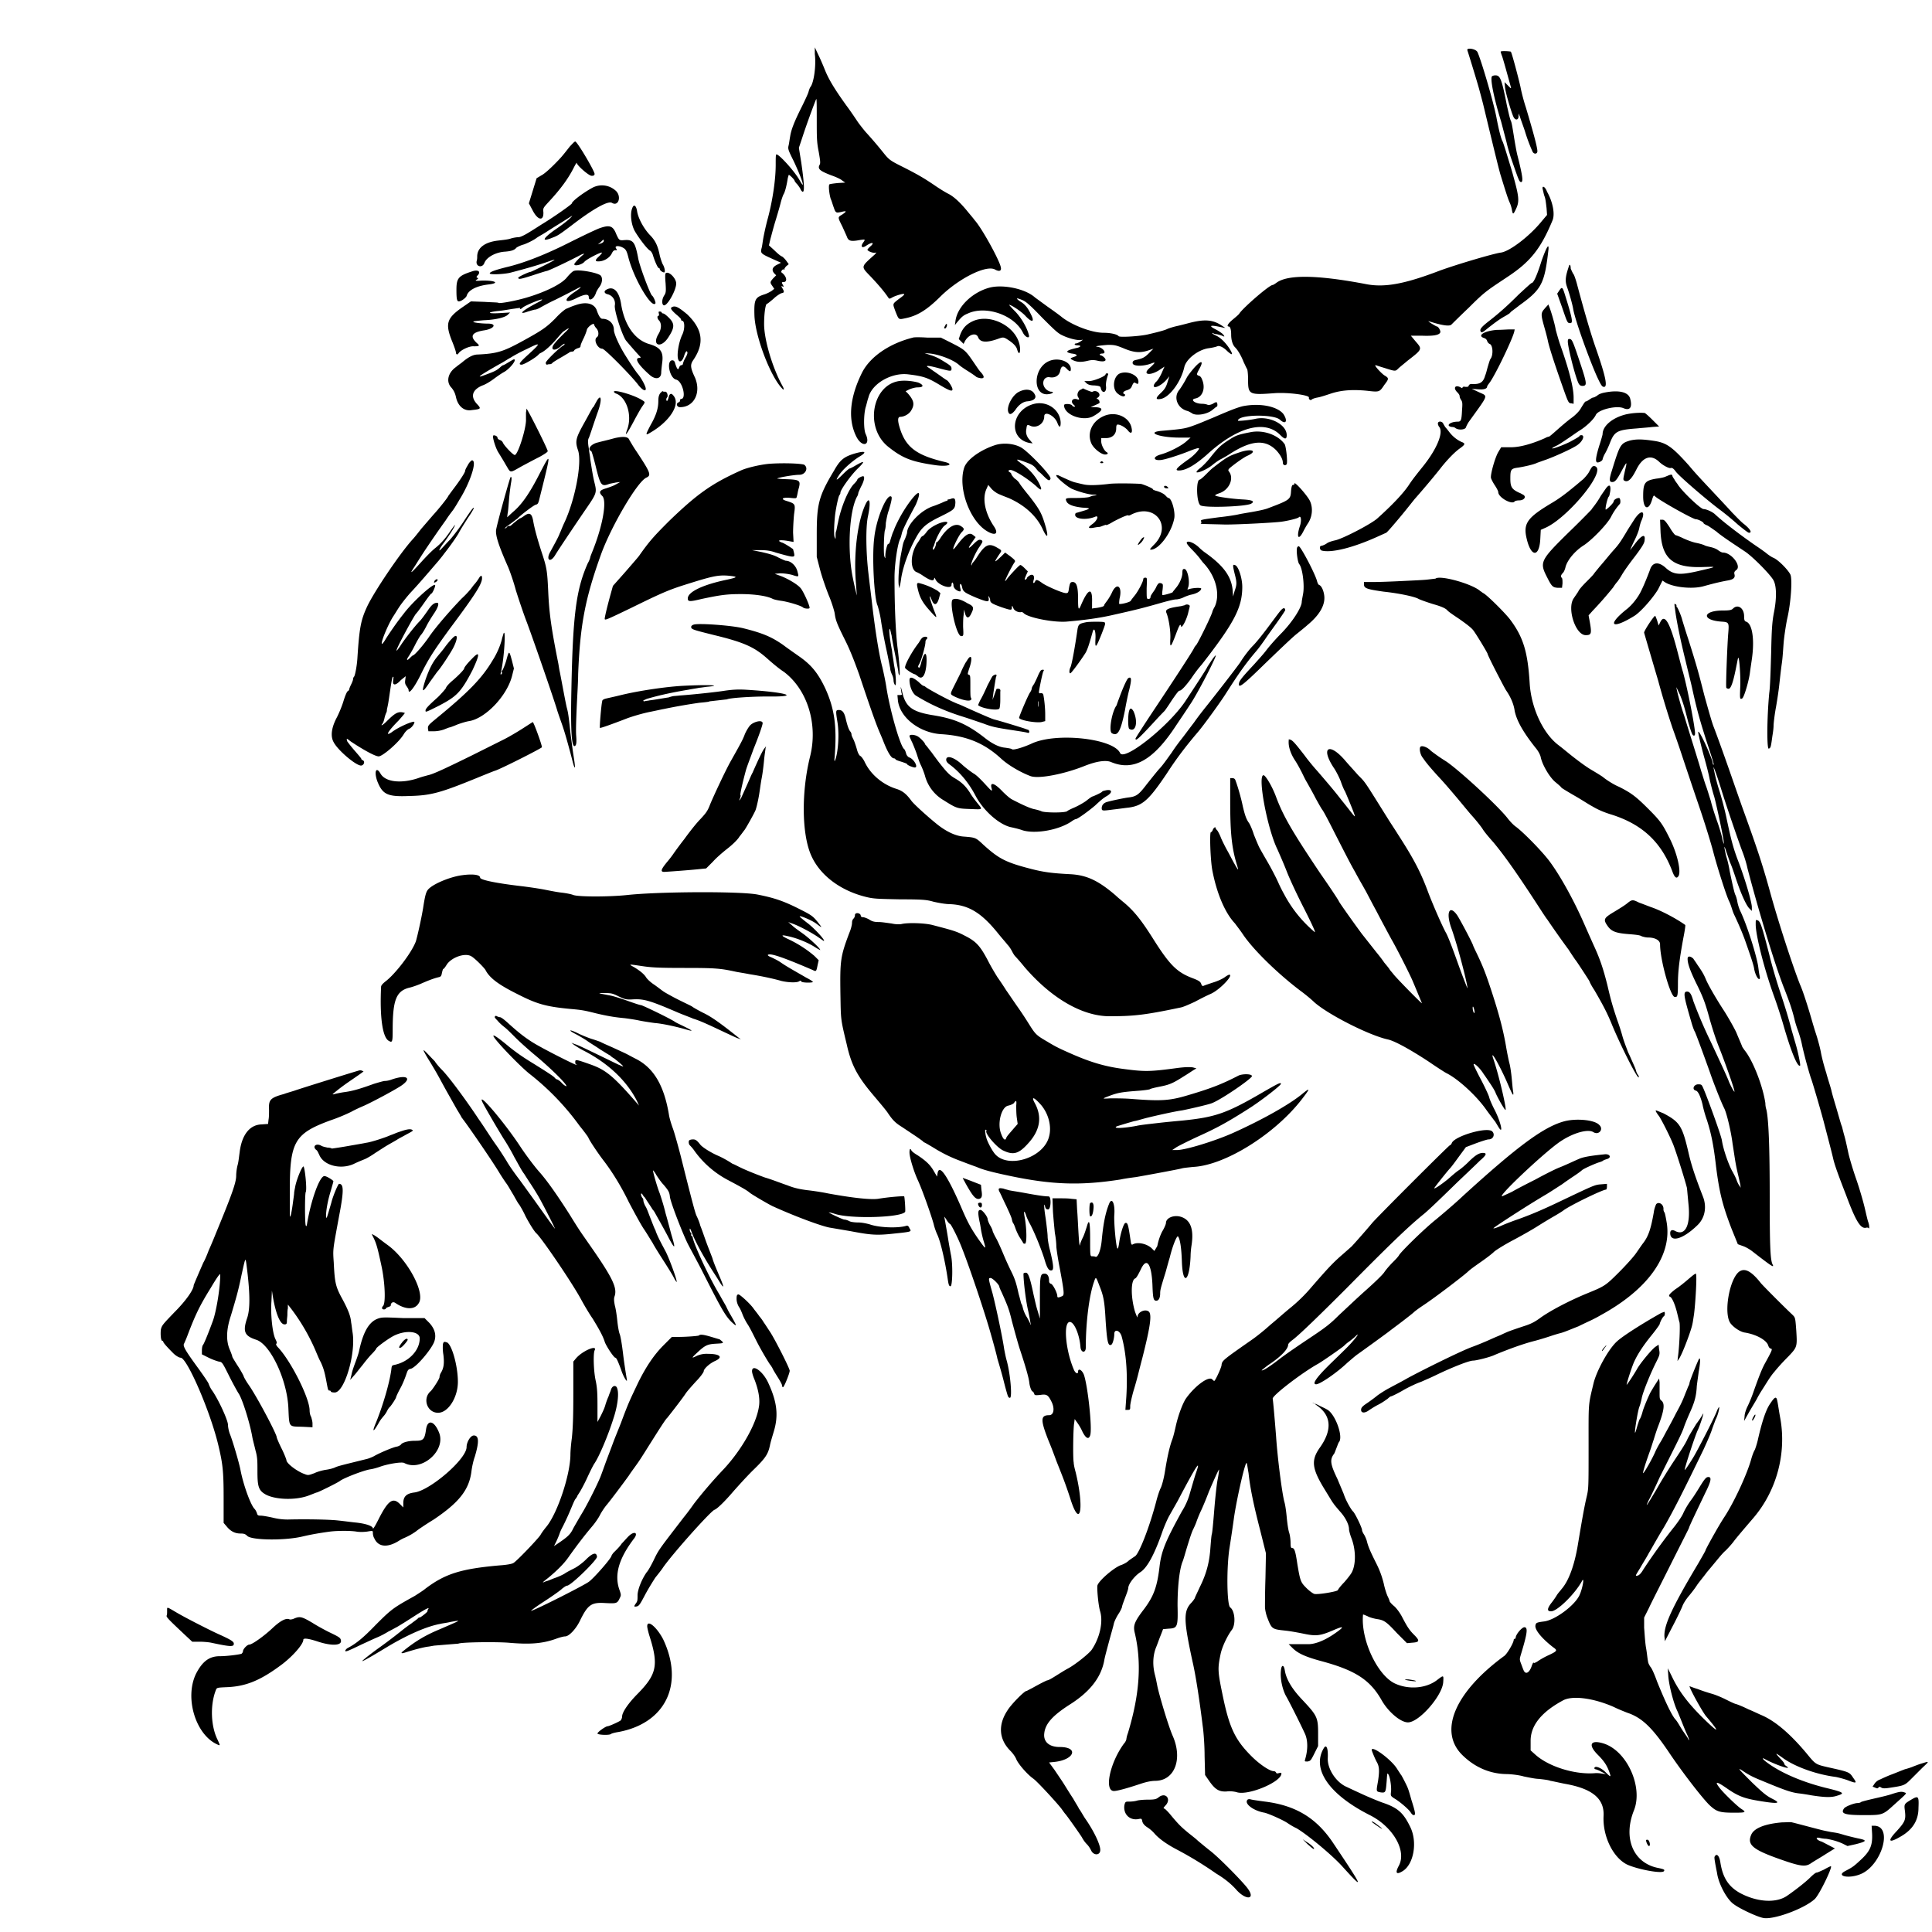 <svg xmlns="http://www.w3.org/2000/svg" viewBox="0 0 400 400"><path d="M168.7 11.2c.3 2.4-.2 5.9-.9 6.8-.1.1-.3.6-.4 1-.1.4-.8 1.9-1.5 3.3-1.5 3-2.1 4.6-2.3 5.9-.1.5-.2 1.3-.3 1.8-.2.8-.2.9 1 3.3 1.7 3.6 2.6 6.4 1.3 4.1-1.1-2-4.6-5.8-4.9-5.4-.1.1-.1 1-.1 2.1 0 3-.6 7.2-1.6 11-.5 1.8-.9 3.8-1 4.4s-.2 1.4-.3 1.8c-.3 1.1-.2 1.2 2 2.2l2 .9-.8.4c-1 .5-1.2 1.1-.6 1.8l.4.4-.6.6c-.7.8-.7.9-.2 1.6l.4.6-.5.4c-.3.2-1 .6-1.7.8-1.8.6-2 1.1-1.9 4.4.2 4.4 3.3 12.5 5.7 15 .4.5.5.2.1-.5-2.1-3.8-3.8-9.6-3.8-12.8 0-2.3.3-4.2.6-4.2.1 0 .7-.5 1.3-1 .6-.6 1.4-1.1 1.7-1.2.6-.1.6-.3.2-1-.3-.5-.3-.5 0-.4.3.1.3.1.1-.3-.3-.5-.3-.6.1-.6.9 0 .7-1.2-.4-2-.2-.2.3-.8.5-.6.1.1.2 0 .1-.1 0-.1.2-.4.4-.6l.5-.4-.5-.7c-.3-.4-.7-.8-.9-.9-.3-.1-1-.7-1.6-1.3l-1.1-1 .3-1.3c.2-.7.6-2.3 1-3.6.4-1.3.9-3 1.1-3.8.2-.8.5-1.7.7-2 .3-.6.6-1.9.8-3.2.1-.4.2-.7.2-.7.2 0 1.2 1 1.2 1.2 0 .1.3.5.6.8.3.4.6.8.7 1.1.1.2.3.4.4.4.4 0 .3-1.8-.3-6l-.5-3.1.7-2.1c1-3.1 2.8-7.9 2.9-8 .1-.1.1 1.8.1 4.2 0 3.8 0 4.7.4 6.7.3 1.7.4 2.4.2 2.7-.5.9.1 1.3 2.4 2.2.9.3 2 .8 2.3 1.1l.6.4-1.6.1c-.9.1-1.7.2-1.7.3-.2.3 0 2.1.3 3 .2.4.4 1.2.6 1.7.4 1.2.5 1.2 1.5 1 1.2-.3 1.3-.2.3.5-1 .6-1 .5 0 2.5l.9 2c.3.9.7 1.1 2.1.9 1.8-.3 1.8-.3 1.4.3-.7.9-.4 1.4.5.8 1.3-.9 1.9-.7.8.2-.3.3-.5.5-.5.6 0 .3 1.3.8 1.7.6.2-.1.1.1-.2.4-3 2.7-2.9 2.4-.7 4.7 1.5 1.6 2.7 3 3.5 4.2.2.3.3.3.8 0 .7-.4 2.4-.9 2.5-.7.1.1-.4.5-1.1 1-1.4 1.1-1.3.9-.7 2.6.7 1.7.6 1.7 2 1.4 2.5-.5 4.5-1.7 7.4-4.6 3.8-3.7 9.4-6.5 11.2-5.5.9.5 1.4.3 1.2-.5-.3-1.5-4-8.2-5.4-9.7-.2-.3-.8-1-1.3-1.6-1.6-2-3-3.3-4.2-3.9-.6-.3-1.9-1.1-2.9-1.8-1.8-1.2-3-2-6.8-3.9-2.4-1.2-2.6-1.4-3.8-2.9-1.2-1.5-2.5-3-3.6-4.2-.5-.6-1.3-1.6-1.7-2.2-.4-.6-1.4-2.1-2.3-3.3-2.3-3.2-3.6-5.3-4.4-7.3-.4-1-1-2.4-1.4-3.2l-.7-1.5v1.4m135.1-.8c.2.6 1.9 6.1 2.4 7.9.3 1.1.7 2.6.9 3.4.7 2.9 3.2 13.4 3.6 14.6 1.1 3.6 1.5 4.8 1.8 5.5.2.4.4 1 .5 1.5.2 1.2.3 1.2.9-.1.7-1.5.6-2.5-.6-6.8-.1-.4-.6-2.1-1.1-3.7-.5-1.7-1-3.2-1.1-3.4-.3-.5-.8-2.4-1.3-5.1-.8-3.9-3.2-11.9-3.9-13.4-.3-.7-2.3-1-2.1-.4m6.9.3c0 .1.1.4.2.7.2.4 1.1 3.7 1.9 6.6.1.2 0 .3-.1.2l-.7-.7-.5-.5.1 1.1c.1 1.1 1.4 5.5 1.8 6.2.4.7 1 .5 1-.2v-.6l.3.7c.1.4.6 1.7 1 2.9.6 2 1.2 3.4 1.6 4.3.3.6 1 .5 1-.1 0-.8-.9-4.1-2.4-9.1-.4-1.2-.9-3.1-1.1-4.2-.4-1.8-1.8-7.1-2-7.3-.2-.1-2.1-.2-2.1 0m-1.8 5.1c-.4.4.3 4.2 1.9 9.4l1.1 4.2c.2.9.6 2.3.9 3.2 1.6 4.6 1.7 5 2.1 5.1.5 0 .4-1.1-.8-5.8-.2-.9-.5-2.6-.7-3.9-.2-1.2-.4-2.6-.6-3-.2-.4-.5-1.8-.8-3.1-1.1-5.6-1.4-6.3-2.4-6.3-.3 0-.6.1-.7.2M118 30.3c-1.5 1.9-1.7 2.2-3.3 3.8-.9.9-2 1.9-2.6 2.2l-1 .6-.8 2.6-.8 2.6.8 1.5c1.1 2.1 2.3 2.2 2.2.3-.1-.8 0-.9 1.1-2.1 2.6-2.8 4-4.8 5.1-6.9.4-.8.7-1.3.7-1.2 0 .5 2.5 2.7 3.1 2.7.4 0 .6-.1.6-.4 0-.6-3.6-6.7-4-6.7-.2 0-.6.5-1.1 1m4.6 8.6c-2 1.1-4.2 2.8-4.2 3.2 0 .2-3.7 2.8-6 4.2-.5.3-1.7 1.1-2.7 1.7-1.1.7-2 1.1-2.3 1.1-.3 0-1.1.1-1.7.3-.6.2-1.7.3-2.5.4-2.8.3-4.4 1.5-4.4 3.3 0 .2 0 .6-.1.9-.3 1.2 1.2 1.6 1.6.4.5-1.2 2.4-2.2 4.3-2.3 1.2-.1 1.9-.3 2.3-.8.1-.1.8-.5 1.6-.7.8-.3 1.8-.8 2.4-1.2.5-.4 1.5-.9 2.1-1.3.6-.4 2.2-1.4 3.5-2.2 2.2-1.4 2.3-1.5 1.5-.7-.5.5-1.8 1.5-3 2.3-2.7 1.9-3 2.7-.6 1.7 1.1-.4 1.5-.7 3.9-2.5 4.4-3.4 7.6-5.2 8.4-4.7 1.3.8 2-1.2.9-2.4a4.22 4.22 0 0 0-5-.7m196.8.3c.1.3.2 1 .4 1.5s.3 1.6.4 2.4l.1 1.4-1.1 1.3c-2.5 3.1-6.7 6.3-8.5 6.5-1.5.2-9.3 2.5-12.8 3.8-7.1 2.7-11.3 3.5-15.2 2.7-10-1.9-16.2-2-18.5-.2-.3.2-.6.4-.7.4-.7 0-6.1 4.7-6.9 5.9-.1.2-.7.7-1.3 1.2-1.1.9-1.4 1.5-.9 1.5.3 0 .5.6.5 1.7s.3 2.1.8 2.6c.6.6 1.3 1.8 1.8 3.1.3.6.6 1.3.7 1.4.1.2.2 1.1.2 2.2 0 3.1.2 3.2 5.5 2.8 2.8-.2 7.2.4 7.1.9-.1.4.4.7.6.4.1-.1.6-.3 1.2-.4.6-.1 1.8-.5 2.7-.8 2.1-.7 4.4-.9 7.5-.6 2.6.3 2.6.3 3.6-1.2 1-1.3 1-1.4 0-2-.6-.4-2.2-2.1-1.8-2.1 0 0 .9.3 1.9.6 2.2.7 2.2.7 2.8.1.3-.3 1.2-1 1.9-1.6 3.1-2.4 3.1-2.4 1.7-4l-1-1.2h2.2c2.4.1 3.7-.1 3.9-.7.1-.3-.4-1.2-.7-1.2-.1 0-.6-.3-1.1-.6-.5-.3-.8-.6-.6-.5 2.8.9 4.3 1.1 4.7.7.1-.1 1.7-1.7 3.6-3.5 3.4-3.4 3.7-3.5 8.2-6.5 4.5-3 6.7-5.7 9.1-11.5.6-1.3.1-3.9-1.1-6-.4-1.1-1.1-1.4-.9-.5m-188.5 3.9c-.5 1.2-.2 3.4.5 4.7.8 1.4 2.6 3.8 3.2 4.1.2.1.5.6.6 1 .4 1.3 1 2.6 1.2 2.6.1 0 .2.1.2.2 0 .3.6.7.9.7.3 0 .1-1.1-.3-1.7-.1-.2-.4-1-.6-1.8-.4-2-.9-3.1-2.1-4.3-1.3-1.4-2.4-3.5-2.6-4.9-.2-1.2-.7-1.5-1-.6m-6.9 4.2c-1.2.5-3.1 1.4-7.3 3.5-4.3 2.1-8.4 3.7-11.8 4.5-2.4.6-3.5 1-3.5 1.3 0 .3 2.6.2 4.1-.1 3.1-.8 5.5-1.5 7.3-2.1 1.2-.4 2-.7 2-.6-.1.2-4.8 2.5-5 2.5-.3 0-2.5 1-2.5 1.2 0 .4.5.3 3-.5 1.5-.5 2.8-.9 2.9-.9.2 0 3.1-1.3 6.6-3.1.9-.5 1.3-.6 1-.3-.8.6-1.9 1.8-1.9 2 0 .5 1.6.1 2.1-.5.4-.5 3.3-2 3.6-1.9.1 0-.1.3-.5.7-1 .9-1 1.2.1 1.1 1-.1 2.1-.8 2.5-1.7.2-.4.4-.6.7-.6.4 0 .4 0 .2-.3-.4-.5.1-.7 1-.4.9.4 1.1.6 1.5 2.2 1.2 4.6 4.9 10.7 5.6 9.5.1-.2-.4-1.4-.7-1.6-.4-.3-2.7-6.4-2.9-7.9-.6-3.1-1-3.7-2.7-3.6-1.2.1-1.2.1-1.8-1.2-.7-1.8-1.4-2-3.6-1.2m1 2.6c0 .2-.3.4-.6.5l-.6.2.6-.5c.6-.6.6-.6.6-.2m194.2 4c-1 3.2-1.7 4.7-2.1 4.7-.1 0-1.3 1.1-2.7 2.4-2.4 2.4-4 3.8-5.9 5.3-1.7 1.3-2.1 1.8-2 2.2.2.5.4.4 1.6-.6 1.8-1.4 2.5-1.9 3.6-2.5.5-.3 1-.6 1-.7 0-.1.9-.7 1.9-1.5 4.6-3.3 5.2-4.5 6-11.6.1-1.4-.5-.2-1.4 2.3m5.7 1c-.8 2.3-.9 3.2-.5 4.4.5 1.4 1.1 3.5 1.3 4.6.3 2.1 3.4 10.7 5 14.2.8 1.7 1 2 1.4 2 .8 0 .3-2.3-1.8-8.3-1-2.9-2.2-7-3.7-12.6-.3-1.2-.7-2.3-.8-2.4s-.4-.7-.6-1.2c0-.7-.2-.9-.3-.7m-206.1 1.2c-.3.1-.9.7-1.4 1.3-1 1.3-4.1 2.9-8 4.1-2.6.8-6 1.4-6.2 1.2-.1-.1-1.4-.1-2.9-.2l-2.8-.1-1.6 1.1c-3.5 2.4-3.8 3.5-2.2 7.4.4 1 .7 1.9.7 2.1 0 .4.3.5.5.2.4-.7 2.3-1.6 3.2-1.5 1.2 0 1.3-.1.6-.7-1.5-1.4-1-2.2 1.5-2.6 2.1-.3 2.8-1.4.8-1.4-1.2 0-3.1-.2-3-.4 0-.1 1-.2 2.2-.3 2.5-.1 4.5-.6 5-1.2l.4-.4-1.7.1c-2.8.2-3.4-.1-.9-.4 1.2-.1 2.7-.4 3.5-.5.7-.1 1.3-.2 1.2-.1-.2.3.2.2.5-.1.4-.4 3.5-1.7 4-1.7.2 0-.2.3-1 .7-3.1 1.6-4.1 2.6-1.9 1.8.7-.2 1.3-.4 1.5-.4s.7-.2 1.2-.5c.9-.5 2-1.1 2.9-1.5.4-.2 2.8-1.4 4.5-2.3 1.3-.7 1-.3-.5.7-2.4 1.6-2 2.5.5 1.2 1.6-.8 2.5-.9 2.5-.2 0 1 1.1.4 1.5-.9.1-.3.4-.8.7-1.2.6-.8.7-1.8.3-2.3-.4-.6-4.6-1.4-5.6-1m-21.1.1c-2.8.9-3.2 1.4-3.2 3.8 0 1.9.1 2.4.5 2.4.5 0 1.4-.7 1.6-1.1.3-1.2 2-2.1 4.5-2.4 2.6-.3 1.3-.9-1.5-.8-1.2.1-1.3 0-.9-.2.3-.2.4-.3.1-.4-.2-.1-.2-.2.2-.6.6-.8-.2-1.1-1.3-.7m40.1.4c-.1.1-.1 1 0 2 .1 1.7.1 2-.3 2.6-.5.8-.5 1.8-.1 2 .7.3 2.6-3.1 2.6-4.5 0-1.1-1.6-2.7-2.2-2.1m66.9 3c-3.5 1-6.6 4-6.9 7l-.1.7.4-.5c1-1.2 1.3-1.5 2.3-1.9 3.7-1.7 9.6.3 11.4 4 .5 1 1.5 1.3 1.2.4-.4-1.6-1.7-3.7-2.9-4.9-.7-.7-1.2-1.3-1.2-1.3.5 0 2.7 1.5 3.4 2.3 1.4 1.5 2 1.3 1.1-.4-.6-1.3-1.3-2.1-2.2-2.6-1-.7-.8-.8.4-.3.8.3 1.7 1.1 4.1 3.6 2.5 2.5 3.3 3.3 4.2 3.7 1.4.7 3.2 1.1 3.9 1 .5-.1.5-.1-.1.3-.3.2-.7.4-.9.4-.2 0-.3.1-.3.2s.3.2.6.2c.8 0 .7.3 0 .5-2.3.5-2.8.9-1.2 1.2 1 .1 1.3.4.7.6-1.1.4-1.2.4-.4.8.9.4 1.7.4 3 .1.8-.2 1.3-.2 2.1 0 1.4.3 2 0 1.3-.7-.2-.2-.5-.4-.6-.4-.1 0-.3-.1-.3-.2s.2-.2.5-.2c1.1 0 .1-1.3-1-1.4-.9-.1.8-.3 2.2-.4 1.4 0 1.7.1 3.2.7 2.1.9 3.4 1 5 .5l1.2-.4-.9.9c-.9.9-1.3 1.1-2.6 1.4-.6.1-.8.3-.8.6-.1.8 2.3.8 4 .1.8-.3.7-.1-.5 1-1.5 1.3-.1 1.7 1.9.5l1.2-.8-.4.9c-.4 1-1 2-1.4 2.3-.1.1-.3.4-.4.6-.3 1 1.6.2 2.8-1.3l.4-.5-.4 1.3c-.3 1-.6 1.4-1.3 2.1-1.2 1.1-1.2 1.5-.1 1.3 1.8-.3 4.2-3.5 4.9-6.6.4-1.7 2.9-3.6 5-3.9.8-.1 1.6-.3 1.8-.4.4-.2 1.2.1 2.1 1 1.1 1 1.3.8.4-.6-.8-1.2-1.8-2.2-2.7-2.6-.4-.2-.8-.4-.8-.5 0-.1.1-.1.2 0s.5.2.8.2c.3.1.8.2 1 .3.6.3.6.2.2-.3-.2-.2-.9-.7-1.5-1-1.6-.8-1.2-1 1.4-.4l.6.1-.6-.4c-1.9-1.3-3.6-1.5-7-.6-.4.1-1.5.4-2.4.6-.9.2-1.8.5-2 .6-.4.2-1.3.5-3.9 1.1-1.5.4-6 .7-6.2.4-.3-.4-1.7-.7-3.1-.7-2.4 0-6.4-1.5-8.6-3.2-.6-.5-2-1.5-3-2.2l-2.6-1.9c-2.1-1.9-6.9-2.8-9.6-2m118.1.6l-.4.6 1 2.8c1.1 3.2 1.1 3.3 1.7 3.3.6 0 .5-.8-1.1-5.9-.5-1.6-.6-1.7-1.2-.8M125.5 60c-.5.3-.4.7.2.9a2 2 0 0 1 1.6 2.3c-.2 1 1.5 6.2 2.3 7.3.4.5 2.4 2.8 2.9 3.3.2.2.2.3-.2.3-1 .1-.1 1.5 2.3 3.6 1.2 1 2.3.7 2.3-.6 0-.3.1-1.2.2-2 .3-2.2-.3-3.2-2.8-3.9-2.9-.9-5-3.9-5.7-8.2-.4-2.7-1.6-3.9-3.1-3m-6.4 3.2c-.7.2-1.5.6-1.8.7-.3.1-1.4 1-2.3 2-1.8 1.8-2.6 2.4-6.6 4.6-4.2 2.3-5.4 2.7-9.5 2.9-.9 0-1.9.5-3.2 1.6-.1.1-.7.5-1.3 1-1.7 1.2-2.1 3.1-.9 4.3.4.5.7 1 .9 1.9.4 1.9 1.7 3 3.3 2.7 1.9-.2 1.9-.3 1.2-1.1-1.6-1.6-1.2-3.1 1-4 .6-.2 1.6-.8 2.4-1.4.8-.6 1.7-1.2 2.1-1.4 1.2-.7 2.7-2.6 2-2.6-.1 0-.6.3-1.1.6-.5.3-1 .6-1.1.6-.1 0-.4.2-.7.5-.7.6-1.1.8-3 1.5-2.1.8-1.5.3 2.9-2.2.8-.4 1.8-1.1 2.4-1.4.6-.4 2.1-1.2 3.4-1.8 2.8-1.4 2.8-1.2.4 1-2 1.8-2.4 2.3-1.6 2.3.5 0 3.2-1.6 3.6-2.2.1-.1.3-.2.5-.3.8-.4 2.1-1.6 3.2-2.9.6-.7 1.2-1.4 1.4-1.5 1.3-.9 1.4-.8.2.3-.7.7-1.6 1.6-1.9 2-1.3 1.4-.4 2.1 1.1.8.4-.4.8-.6.8-.5s-.1.2-.2.3c-.7.3-3.7 3.2-3.7 3.6 0 .3.1.4.3.4.2-.1.4-.1.6-.1.1 0 .4-.1.5-.3.1-.1.9-.6 1.6-1s1.5-.9 1.7-1c.2-.2.5-.3.7-.3s.5-.1.5-.3c.1-.1.4-.3.7-.4.4-.1.6-.2.6-.5 0-.2.3-.9.6-1.5s.6-1.4.7-1.8c.1-.6 1.5-1.6 1.5-1.1 0 .1.2.5.5.8.5.6.5 1.5.1 1.8-.8.5.1 2.4 1.1 2.4.5 0 5.9 5.5 7.3 7.3.8 1.1 1.7 1.7 1.7 1 0-.5-.8-2-1.5-2.9-.6-.7-1.6-2.2-2.9-4.3-1.1-1.8-2.2-4.2-2.2-5 0-1.3-1-2.3-2.4-2.3-.4 0-.8-.7-1.2-1.9-.6-1.3-2.2-1.7-4.4-.9m200.7.7c-.8.9-.8 1.2-.1 3.7.2.7.6 2.1.8 3.1.4 1.8 1.9 6.2 3.5 10.7.7 1.9.8 2.1 1.3 2.1l.5.1v-1.3c0-2.1-1-5.9-2.7-10.7-.4-1.1-.8-2.6-1-3.3-.2-1.4-1.4-5.3-1.6-5.3.1.1-.3.4-.7.9m-180.7-.3c-.4.2-.1.6.9 1.5.5.4 1 .9 1 1 0 .2.1.3.2.3.6 0 .6 1.7.1 2.8-.8 1.6-1.3 4.6-.8 5.4.3.5.8.1 1.1-.8.3-1 .6-1.3.7-.9.1.2-.1.7-.4 1.2-.3.5-.5 1.1-.5 1.2s-.1.3-.3.3c-.2 0-.4.2-.5.5-.2.6-.4.4-.8-.8-.1-.5-.3-.7-.6-.7-1.3 0-.6 3.7.8 4 1.3.3 2.2 4 1 4-.1 0-.2.1-.2.3 0 .2-.1.3-.3.4-.6.2-.4 1 .3 1 2.9 0 4.4-3 3.1-6.1-1-2.1-1-2.7-.4-3.6 2.4-3.5 2-6.4-1.2-9.5-1.8-1.5-2.5-1.9-3.2-1.5m-2.7 1.3c.1.3 0 .5-.1.5-.3 0-.2.6.1.9.6.6.6 1.8-.1 2.9-1.4 2.4.6 3 2.1.6 1.3-2 1.3-2.8.1-4-.5-.5-1-.9-1.2-.9-.1 0-.3-.1-.3-.2s-.2-.2-.4-.2-.3 0-.2.4m64.8 1.7c-1.2.6-1.9 1.4-2.4 2.7l-.3.9.5.5.5.5.3-.6c.8-1.4 2.3-1.8 2.7-.8.4 1.1 1.7 1.2 4 .4 1.1-.4 1.2-.4 1.8-.1 1.3.8 2.1 1.5 2.3 2.3.3 1 .6.9.6-.1-.1-4.4-6.1-7.7-10-5.7m-5.5.8c-.3.5-.3.6 0 .6.2 0 .5-.8.3-.9 0-.1-.2 0-.3.3m114.2.9c-2.6.2-4.2 1.2-2.6 1.7.3.1.5.3.6.6.1.3.3.5.5.6.7.2.8 2.3.2 3.1-.1.1-.3.7-.5 1.4-.2.6-.4 1.6-.6 2-.4 1.5-1.1 1.9-2.8 1.8-.3 0-.5.1-.6.3-.1.3-.2.3-.7.3-.3-.1-.6 0-.6.1 0 .2-.1.2-.4 0-1.1-.6-1.6.1-.7 1 .3.3.5.6.5.8 0 .2.1.5.3.8.3.4.3.8.2 2.1-.1 2.1-.2 2.4-.9 2.4-1.6 0-2.6.9-1.2 1.1.3 0 .6.1.7.2.6.5 2 .4 2.2-.1.1-.3.4-.9.7-1.3 4.1-5.7 3.9-5.1 2-6l-1.5-.7 1.3.1c1.2.1 1.9-.1 1.9-.6 0-.1.3-.5.6-.9 1.3-1.9 4.6-8.8 5-10.4l.1-.5h-1c-.5 0-1.8.1-2.7.1M189 69.9c-4.8 1.2-8.8 3.9-10.5 7.2-2.5 5-3 9.5-1.3 13.1 1.2 2.6 3.2 2.1 2-.4-.4-1-.4-3.8 0-5.4.2-.6.4-1.6.6-2.1.7-2.9 4.8-5.2 8.2-4.8 3.3.4 4.1.7 6.9 2.4 1.7 1 2.3 1.2 2.3.7 0-.4-.8-1.7-1.2-1.9-.2-.1-.9-.6-1.6-1.1-.7-.5-1.6-1.1-2-1.4-1.1-.6-.3-.6 2.2.1 2.3.6 2.4.6 2.4 0 0-.5-.3-.7-2.3-1.9-.5-.3-1.4-.7-2.1-.9l-1.2-.4 1.2.1c1.8.2 4.6 1.2 5.9 2.3.3.3 1.2.9 2 1.4.8.5 1.5 1 1.6 1.1.1.1.4.2.9.3.8.1.9-.3.1-1.2-.2-.2-.5-.6-.7-.9-2.6-3.8-2.3-3.6-5.6-5.3l-2-1H192c-1.4-.1-2.8-.1-3 0m135.6.8c0 1.3 1.7 7.9 2.3 8.8.2.3.4.4.8.4 1-.1.9-.5-1.3-7-.8-2.3-1-2.7-1.4-2.7-.3-.1-.4.1-.4.5m-107.5 4.1c-3.3 1.5-3.3 7.3 0 6.8.9-.1 1.2-.5.5-.5-.2 0-.7-.2-1-.5-1.1-1-.6-2.7.7-2.5 1.1.2 2-.3 2.2-1.3.2-1.1.7-1.2 1.4-.4.6.6.8.6.8 0 0-1.6-2.7-2.5-4.6-1.6m30.1 1.4c-.6.7-1.3 1.6-1.5 2-.4.8-1.2 2.1-1.6 2.6-1.2 1.5-.3 3.8 1.8 4.3.3.1.6.3.8.4.8.7 3.3.3 4.4-.7.4-.3.7-.6.8-.6.2 0 .2-.7 0-.9-.1-.1-.5.1-.8.3-.4.2-.8.3-1.1.2-.2-.1-.7-.2-1.1-.2-1.5 0-2.6-.9-1.4-1.1 1.5-.3 2.2-2.2 1.3-4.1-.1-.3-.4-.6-.6-.6-.5-.2-.5-.3.1-1.4 1-1.8.4-1.9-1.1-.2m-15.3 1.1c-1.3.5-1.7 2.9-.7 4 .6.6 1.5 1 1.7.6.1-.1 0-.3-.1-.3-.5-.2-.2-.6.5-.8.6-.2.9-.4 1.1-1 .3-.6.4-.7.7-.5.5.3.6.2.6-.3 0-1.3-2.2-2.3-3.8-1.7m-3 .2c0 .4-2.5 1.4-3.4 1.4h-1l.4.4c.3.3.8.5 1.7.5 1.1.1 1.2.2 1.3.5.2 1.2 1.2 1.1 1.1-.2-.1-.8.1-1.6.4-2.5.1-.2 0-.3-.2-.3s-.3.1-.3.2m-42.8 1.4c-5.6.9-7.1 9.7-2.2 13.6 3 2.4 4.9 3.1 9.7 3.8 2.8.4 4.1-.2 1.8-.7-5.8-1.4-8-3.1-9.2-7.3-.4-1.4-.3-2 .2-2 .8 0 1.9-.6 2.3-1.4.7-1.2.5-2-.7-3.4l-.5-.5.8-.4c.5-.2 1.2-.4 1.7-.4 1.3 0 1.3-.5.1-1-1.1-.3-2.7-.5-4-.3m37.6 1.8c-.5.2-.8 1-.5 1.5.3.5.3.6-.1.5-1-.4-1.6.4-.8 1.1.3.3.4.4.1.4-.2 0-.3-.1-.4-.2-.1-.4-1.7-.5-1.7-.1 0 2 3.9 3.4 6 2.3 2.1-1.2 2.3-1.8.5-1.9h-1l.9-.4c1.1-.5 1-.4.9-.9-.1-.2-.3-.4-.4-.4-.2 0-.2-.1.1-.3.9-.6-.2-1.7-1.1-1.2-.1.1-.6-.1-1.1-.3-.5-.2-.9-.4-.9-.4-.1.1-.3.2-.5.3m-12.7.4c-1.3.6-2.5 2.8-2.3 4 .2.9.7.8 1.5-.2.7-1.1 1.6-1.7 2.4-1.8 1.5-.1 2.1-.7 1.6-1.5-.5-1-1.8-1.2-3.2-.5m-83.9 0c0 .1.2.3.5.4 2.1.8 3.3 4.4 2.3 7.3-.7 1.9-.2 1.3 1.7-2.3.5-.9 1.1-2 1.4-2.4.6-.9.7-.8-.3-1.4-1.7-1-5.6-2.1-5.6-1.6m9.6.3c-.3.4-.4.9-.4 1.6 0 1.5-.4 2.9-1.6 5-1.1 2.1-1.1 2.2-.1 1.6 4-2.3 6.3-5.8 4.9-7.6-.5-.7-.9-.6-1.1.4-.1.3-.2.6-.3.6-.2 0-.2-.5 0-.7.3-.3 0-1.3-.4-1.2-.2 0-.4 0-.5-.1 0-.1-.2.1-.5.4m195.4-.1c-.5.1-1.1.3-1.4.6-.3.2-.7.4-.8.4-.2 0-.5.2-.8.4-.3.2-.6.4-.7.4-.2 0-.3.1-1.2 1.6-.3.5-1.1 1.3-1.8 1.8s-2 1.6-2.9 2.4c-.9.8-1.7 1.5-1.8 1.5s-.5.1-.8.3c-2.7 1.2-5.2 1.9-7.1 1.9h-2l-.6 1c-.7 1.2-1.7 4.8-1.5 5.4.1.3.4.9.8 1.5s.7 1.2.7 1.4c0 1.1 2.9 2.7 3.4 1.9.1-.1.5-.2.9-.2 1.1 0 1.6-.8.8-1.2-.2-.1-.5-.3-.8-.4-1.5-.7-1.8-1.2-1.8-2.9 0-1.9.1-2.1 1.7-2.3 1.2-.2 3.1-.6 3.9-1 .3-.1 1.1-.4 1.7-.6 1.7-.6 5.3-2.2 6.5-3 1.2-.8 1.7-2.1.9-2.1-.2 0-.4.1-.4.2s-.9.6-2 1.2c-2.5 1.2-5 1.9-2.8.8.5-.2 1.5-.9 2.4-1.5.9-.6 2-1.4 2.5-1.7 1.3-.8 2.9-2.3 3.3-3.2.5-1.1 4.3-2 5.7-1.4 1.4.6 1.9-.2 1.4-2-.4-1.4-2.5-1.8-5.4-1.2m-208.7 2c-.3.5-.5 1-.6 1s-.8 1.4-1.7 3c-1.9 3.4-2.1 4-1.4 6 .8 2.6-.6 10-2.8 14.8-.4.8-.8 1.9-1 2.3-.3.8-.8 1.7-2 3.9-.9 1.6 0 2.3 1 .7.7-1.2 5.5-8.3 6.4-9.6 2.2-3.2 2.3-3.4 1.8-5.4-.3-1.2-.5-2.4-.9-5 0-.3-.2-1.3-.3-2.2-.2-1.1-.2-1.8 0-2.1.1-.2.4-1.1.7-2 .3-.9.8-2.4 1.2-3.5.9-2.5.7-4-.4-1.9m90.4.4c-4.5 1.4-5 7.1-.7 8l.7.1-.5-.6c-.7-.7-1-1.5-.8-2.4.1-.9.2-.9.7-.7 1.3.7 3-.3 3-1.9 0-1.2 2.1-.2 2.7 1.3.4 1.1.7 1.1.7 0-.1-2.7-2.9-4.7-5.8-3.8m43.5.4c-1.2.3-2.5.8-6.2 2.4-1 .4-2.6 1.1-3.7 1.5-1.9.7-2.2.8-6.9 1.2-3.4.3-.4 1.4 3.7 1.4h2.3l-.9.8c-1 .9-3.5 2.2-5.3 2.7-1.8.5-1.5 1.4.3 1.1 1.1-.2 3.6-1 5.6-1.8 1-.4 1.9-.7 2-.6.3.1-1 1.5-2 2.2-2.7 1.9-3.2 2.5-1.9 2.4 1.4-.1 3.2-1.2 5.5-3.2 6.3-5.8 12.1-7.4 15.3-4.1.9.9 1.3.9 1.3 0 0-2.2-3.5-4-6.4-3.4-1.3.3-3.7.5-3.7.4 0-1.3 7.4-1.4 8.7-.2 1.2 1.1 1.7.3.7-1.2-1.3-1.6-4.9-2.3-8.4-1.6m-148.4 1.3v1.4c.1 1.7-1.6 7.2-2.3 7.4-.3.1-2.3-2-2.5-2.6-.1-.2-.3-.4-.6-.5-.3-.1-.5-.3-.5-.5 0-.3-.7-.6-.9-.4-.2.2.5 2.6 1.1 3.5.3.5 1 1.6 1.5 2.5 1.1 1.8.7 1.8 3.2.4 1.1-.6 2.8-1.5 3.8-2 .9-.5 1.7-1 1.7-1.2 0-.4-4-8.4-4.4-8.8 0 0 0 .3-.1.8m227.7.4c-2.8.7-4.8 2.4-4.8 4.1 0 .1-.3 1.2-.7 2.4-.7 2.3-.8 3.2-.5 3.4.3.2 1.2-.3 1.2-.6 0-.1.2-.7.5-1.2s.8-1.6 1.1-2.4c.9-2.2 1.5-2.5 5.5-2.8 1-.1 2.4-.2 3.2-.3l1.4-.1-1.4-1.4c-.8-.8-1.5-1.4-1.6-1.4-1-.1-2.6 0-3.9.3m-108.2.4c-2.4 1.1-3.4 3.6-2.4 5.7.5 1 2 2.2 2.8 2.2.6 0 .7-.3.3-.5-.5-.3-1.1-1.5-1.1-2.2v-.7h1c1.3 0 2.1-.8 2.1-2 0-.6.1-.8.3-.8.6 0 1.6.6 2.1 1.2.6.8 1 .6.8-.4-.4-2.4-3.4-3.7-5.9-2.5m69.3 1.5c0 .2.1.4.2.6 1.1 1.1-.4 4.7-3.4 8.4-.8 1-2.1 2.6-2.8 3.7-1.2 1.8-3.5 4.2-6.5 6.9-1.3 1.2-7.5 4.4-8.9 4.6-.4.1-1.2.3-1.6.6-.4.3-1 .5-1.1.5-.5 0-.4.9.1 1 2 .5 6.4-.6 11.3-2.8l2-.9c.2-.1 1.5-1.6 3-3.4s2.8-3.5 3-3.7c.7-.8 3.5-4 5.6-6.7 1.4-1.7 2.7-3 3.7-3.7 1.1-.8 1.1-1 .3-1.3-.9-.4-1.8-1.1-2.5-2-.3-.4-.7-.9-.9-1.1-.1-.2-.3-.5-.4-.7-.2-.5-1.1-.6-1.1 0m-38.9 1.8c-2.6.5-3 .7-4.4 1.6-1.7 1.1-2.2 1.6-3.8 3.6-.6.8-1.6 1.8-2.1 2.2-.7.5-.9.9-.7.9.5.1 2.4-.8 3.3-1.6.5-.4 1.2-.9 1.6-1.1.4-.2 1.3-.7 1.9-1.1 4.5-2.9 7.4-3.1 9.7-.7.8.9 1.3 1.8 1.3 2.5 0 .5.5.7.8.3.2-.5-.1-3.4-.4-4.1-1.3-1.9-4.4-3.1-7.2-2.5m-131.5 1.2c-1.8.5-2.4.6-3.5.9-1.4.3-2.3 1.4-1.4 1.8.1 0 .5 1.4.9 3 1 4.1 1.2 4.4 2.8 3.8.3-.1 1-.2 1.4-.3l.9-.1-.9.5c-.5.3-1.4.6-2 .8-1.4.4-1.6.8-.8 1.6 1 1 .1 6.2-2.1 11.6-.2.5-.4 1-.4 1.1s-.2.7-.5 1.2c-2.4 5.4-3.1 10.6-3.4 26.2-.2 9.2.1 12.2.8 11.6.2-.2.3-.6.2-2-.1-1 0-3.6.1-5.9.1-2.3.3-5.4.3-6.9.4-10.1 1.4-15.6 4.8-25 2.1-5.7 7.4-14.8 9.3-15.7 1.1-.5.9-1-2-5.4-.7-1-1.3-2.1-1.5-2.4-.2-.7-1.2-.8-3-.4m210.2.5c-2 .6-2.1.8-3.8 6.3-.6 1.9-.5 2.3.1 2.3s1-.5 2.1-2.6c1-1.8 1-1.7.5.4-.4 1.8-.4 1.8.1 2 .7.2 1.4-.6 2.3-2.4 1.3-2.6 3-3.2 4.7-1.6.7.7 2 1.4 2.4 1.3.3-.1.6.1 1.1.8.8 1 6 5.5 8.9 7.7 1.1.8 2.8 2.2 3.9 3.2 1.1.9 2.1 1.7 2.3 1.7.7 0 .3-.7-.9-1.7-.7-.5-1.8-1.7-2.6-2.5-.8-.9-2.5-2.7-3.9-4.2s-3.7-3.9-5-5.5c-3.4-3.8-4.6-4.7-7.1-5.1-2.6-.4-3.8-.4-5.1-.1m-131.6 1c-3 1-5.8 3-6.3 4.7-1.3 4.2 1.2 11 4.8 13.1 1.7 1 2.4.5 1.4-1-1.9-2.8-2.5-5.9-1.5-7.9l.3-.7.6.7c.3.4 1 .9 1.4 1.1.4.2 1.4.6 2.2.9 3.2 1.4 5.7 3.6 7 6.3 1.1 2.4 1.4 1.9.5-1-.7-2.3-1.2-3.1-3.2-5.7-1-1.2-1.9-2.4-2-2.6-.1-.2-.5-.7-1-1-.4-.4-.7-.8-.7-.9s-.1-.3-.3-.4c-.4-.2-.4-.5.1-.5.8 0 3.9 2 5.6 3.6.9.8 1 .5.3-.9s-2.2-3.1-3.6-4c-1.5-1.1-1.2-1.1 1.4-.1.8.3 1.2.6 1.6 1.1.3.4.6.7.6.7.1 0 .5.4 1 .9 1 1 1.2 1 1.4.5.2-.6-4.4-5.4-6-6.4-1.5-.9-3.9-1.1-5.6-.5m50.6 1.5c-2.1.7-2.6 1-5.3 3.1-.3.2-1 .9-1.6 1.5-.6.6-1.1 1-1.2 1-.8 0-.7 4.6.1 5.3.7.6 9.3.3 10.5-.3.9-.5.3-.8-1.8-.9-1.8-.1-5.1-.5-5.6-.8-.1-.1.3-.3.9-.5 2-.7 3-3 2-4.4-.3-.4-.2-.4 0-.7.9-.8 3.1-2.4 3.9-2.7 2.1-1 .6-1.5-1.9-.6m-79.2.1c-2.5.7-3.3 1.3-4.6 3.6-3.2 5.3-3.6 7-3.6 13.2v4.7l.7 2.7c.4 1.5 1.2 3.8 1.8 5.3.6 1.4 1.1 3.1 1.2 3.6.2 1.5.4 2.1 2.2 5.7 1.1 2.2 2 4.6 2.9 7.1 2.1 6.3 3.2 9.4 3.8 10.9.3.8.9 2.1 1.2 2.9.9 2.3 1.6 3.4 2.1 3.5.2 0 .4.1.4.2s.5.3 1.2.5c.6.2 1.2.4 1.2.5 0 .2 1.2.7 1.6.7.8 0-.2-1.8-1.2-2.1-.2-.1-.5-.4-.6-.8-.1-.4-.3-.9-.5-1-.9-1.1-2.9-8.2-3.6-12.8-.2-1.3-.6-3.1-.8-4-.7-2.6-1.5-7.7-2.1-12.8-.2-1.8-.6-4.9-.8-6.7-.5-4.2-.6-9.5-.1-11.8.6-2.8.4-4.2-.4-2.7-1.7 3.4-2.6 10.2-2.1 16.4l.2 2.7s-.4-1.5-.8-3.5c-1.2-5.7-.8-13.8.8-16.9.2-.3.3-.7.3-.8 0-.1.3-.8.6-1.4.6-1.1.8-2.1.4-2.1s-1.2.5-1.2.7c0 .1-.3.5-.6.8-1.2 1.1-2.8 4.9-3.4 8.1-.2.8-.3 1.6-.4 1.8-.1.2-.1.6-.1 1 0 .7 0 .7-.2.2-.2-.5-.1-2.8.1-4.6.2-1.6.7-3.9.9-4.1.1-.1.2-.3.2-.5 0-.6 2.3-3.8 3.7-5.1 1.5-1.5 1.3-1.6-.6-.5-.5.3-1.1.6-1.2.6-.1 0-.7.5-1.4 1.2-1.4 1.4-1.6 1.4-.8.2.8-1.3 3.1-3.2 4.3-3.9 1.5-.9 1.2-1.2-.7-.7m-65.7 4.5c-2 3.9-3.6 6.2-5.4 7.7l-1.2 1.1.1-.8c.1-.4.2-1.8.3-3 .1-1.2.3-2.7.4-3.3.2-1 .1-1.4-.1-1.2-.2.3-2.9 10-3 11-.1 1.2.6 3.3 2.5 7.6.3.7 1.1 2.9 1.6 4.8.6 1.9 1.6 4.9 2.3 6.7 1.7 4.6 5.8 16.5 6.3 18.3.1.3.5 1.5.9 2.6.7 2 1.2 3.9 1.8 6.1.6 2.3.7 2.8.9 3 .1.1 0-.8-.2-2.1-.2-1.2-.5-3.5-.7-5.1-.4-3.8-.5-4.2-.7-5-.2-.6-1.1-5.6-1.5-7.6-.1-.4-.2-1.1-.3-1.7-1.5-7.5-1.9-10.5-2.1-15-.2-4.3-.3-4.9-1.4-8.2-1-3.1-1.5-5.1-1.7-6.3-.3-1.7-.8-1.9-2-1-.3.2-.6.4-.7.4-.1 0-.6.4-1.1.8-.5.4-.9.8-1 .8h-.3c-.1 0-.3.1-.4.3-.1.1-.3.2-.4.2s.4-.4 1.1-.9c.7-.5 1.3-1 1.5-1.1.6-.7 3.4-2.8 3.8-2.9.4-.1.5-.2.7-.9 2.6-10.4 2.6-10.3 0-5.3m-14.8-1.9c-.3.5-.5.9-.5 1.1 0 .3-1.1 2-2.4 3.7-.6.8-1.1 1.5-1.1 1.5 0 .2-1.9 2.6-3.1 3.9l-2.5 2.9c-.7.9-1.5 1.9-1.8 2.2-2.7 3-8 10.9-9.4 13.9-1.3 2.8-1.6 4.4-2 10.6-.1 1.7-.5 3.7-.7 3.9-.1.1-.2.3-.2.5s-.2.7-.4 1.1c-.2.4-.4.9-.4 1 0 .1-.1.3-.3.4-.2.1-.6 1.1-.9 2.1-.3 1-1 2.7-1.5 3.6-1 2-1.2 3.7-.5 4.9.9 1.7 4.7 4.9 5.7 4.8.6-.1.8-.9.3-1.1-.2-.1-.3-.2-.3-.3 0-.1-.6-.8-1.3-1.6-.7-.8-1.4-1.7-1.6-2-.2-.7-.2-.7.7 0 2.7 1.8 5.1 3.1 5.8 3.1.8 0 4.2-2.9 5.2-4.6.3-.5.8-1 1.1-1.1.5-.2 1.1-1 1.1-1.4 0-.4-3.3 1-4.7 2.1-1.5 1-.7-.3 1.4-2.4.8-.9 1.4-1.6 1.3-1.6-1.3-.4-1.9-.1-3.8 1.8-.8.8-1.3 1-.8.4.1-.1.3-.6.4-1.1.1-.5.3-1 .4-1.2.1-.2.1-.4.1-.5 0-.1.1-.5.2-1 .1-.4.3-1.9.5-3.2.2-1.4.4-2.5.5-2.6.2-.2.2-.1.1.6-.2 1.2.5 1.2 1.6 0l1-.8-.1.8c-.1.6 0 .9.3 1.3.2.3.4.6.4.8 0 1 1.2-.6 2.5-3.2 1.6-3.3 2.8-5.1 6-9.5 5.3-7.1 6.7-9.3 6.7-10.5 0-.7-.3-.6-.7.1-.2.3-.6.9-1 1.3l-.6.8s-.8 1-1.9 2c-2.6 2.7-5.6 6.2-6.8 8-1.1 1.6-2.9 3.7-3.3 3.8-.1 0-.4.3-.7.6-.6.6-.7.3-.2-.4.2-.3.8-1.3 1.3-2.3.5-1 1.1-2 1.3-2.2.2-.2.7-1 1.1-1.8s1.1-1.9 1.5-2.5c.9-1.3 1.2-2.3.7-2.3-.7 0-1.2.5-2 1.7-.5.7-1.2 1.7-1.6 2.1-1 1-3.1 3.7-4 5.1-.4.6-.8 1.1-.8 1-.2-.2 3.5-7 4-7.6.3-.3 1.1-1.4 1.8-2.4s1.3-1.8 1.4-1.8c.2 0 .8-1.3.8-1.7 0-.8-4.4 3.1-6.4 5.7-.3.4-.8 1-1 1.3-.7.9-2.3 3.2-2.9 4.2-.3.5-.6.9-.7.9-.4 0 1.1-3.7 2.2-5.5.4-.6 1-1.6 1.4-2.2.4-.6 1.4-1.9 2.3-2.9 1.8-1.9 4.5-5.1 5.8-6.6.4-.5.9-1.1 1.1-1.4.8-1 2.2-2.9 3-4.2.4-.8 1.3-2.2 2-3.3.7-1 1.2-1.9 1.2-2 0-.3-.5.3-2 2.6-.9 1.4-2.2 3.1-2.9 3.9-.7.7-1.4 1.5-1.7 1.8-.9 1-.6.2.3-1 1-1.3 2.4-3.5 2.4-3.8 0-.1-.5.6-1.2 1.6-.9 1.3-1.7 2.2-2.8 3.1-.9.7-2.3 2.2-3.2 3.2-1.9 2.1-2.3 2.4-1.3.9.4-.6 1-1.6 1.4-2.2.8-1.3 3.6-5.4 5.2-7.6.5-.8 1.2-1.7 1.5-2.1.3-.4.9-1.4 1.3-2.1 2.2-3.5 3.8-8.2 2.6-8.2-.3.2-.6.5-.9 1.1m131-.7c-.1.1.1.2.3.2s.4-.1.3-.2c-.1-.1-.2-.2-.3-.2s-.2.1-.3.2m-68.2.3c-1.8.1-4.9.8-6.2 1.4-6 2.7-9 4.8-14.9 10.5-3.1 3.1-4.1 4.2-6.2 7.2-.3.4-1.7 2-3 3.5l-2.4 2.7-.5 1.8c-.8 2.9-1.2 4.7-1.2 5 0 .4.4.2 5.4-2.2 6.1-3 7.7-3.7 10.8-4.7 6-1.9 7.2-2.2 9.5-2 1.9.2 1.9.3-.3.8-4.9 1-8.2 2.5-8.2 3.9 0 .7.4.7 2.9.1 3.8-.8 5.1-1 8.1-1 2.9 0 5.5.4 6.6 1 .2.1 1 .3 1.8.4 1.4.2 4.1 1 4.5 1.4.2.2 1.2.3 1.3.1.2-.2-1.3-3.6-1.9-4.2-.7-.8-2.8-2-4.2-2.5l-1.1-.4 1.1-.1c.7 0 1.6.1 2.4.3 1.6.5 1.5.5 1.2-.7-.3-1.2-1.4-2.2-2.4-2.2-.1 0-.8-.3-1.6-.7-.9-.5-2.1-.8-3.4-1.1l-2-.4h1.7c1.2 0 2.1.1 3.2.5 3.9 1.1 4 1.1 3.8.1l-.2-.8c-.4-.3-1.9-1.3-2.4-1.4-1.2-.5-.1-.6 1.9-.2l.6.1-.1-1.9c0-1.1.1-2.8.2-3.8.3-2.2.3-2.2-1.6-2.8-1.3-.4-.8-.8 1-.6 1.1.1 1.1.1 1.2-.4.1-.3.2-1.1.4-1.7.4-1.6.1-1.7-2.9-1.8-.6 0-1.3-.1-1.5-.1-.6-.1 3.2-.8 4.5-.8 1.2 0 1.9-1.3 1.1-2 0-.3-3.8-.5-7-.3m170 .7c-.1.1-.4.6-.6 1-.2.4-.8 1.1-1.2 1.5-.5.4-1.3 1.1-1.8 1.5-1.7 1.4-3.1 2.5-5 3.6-4.8 2.9-5.7 4.1-4.9 7.3.9 3.8 2.6 3.8 2.8 0l.1-1.9.9-.4c4-1.7 11.1-9.8 10.8-12.2-.1-.6-.8-.8-1.1-.4m-110.9 1.7c-.2.3 2.2 2.3 3.2 2.8 1.4.6 3.2 1.1 4.2 1.2 1.1 0 1.2.1.4.2-.3 0-.7.2-1 .3-.3.1-1.5.2-2.6.2-2.3 0-2.4 0-2.1.7.3.7 1.5 1.1 3.3 1.3 2 .1 1.9.2-1.3 1.1-.1 0-.2.2-.2.4 0 .9 2.4 1.1 4.1.4.9-.4.5.7-.4 1.4-1.1.8-1.1 1-.1.9.5-.1 1.1-.2 1.3-.2.3 0 .7-.2 1-.3.3-.1.5-.2.5-.1s.7-.2 1.5-.7c2.1-1.1 3-1.4 3.1-1.3.1.1.3 0 .5-.1 4.9-2.6 8.7 2.2 4.9 6.1-1 1-1 1.1-.7 1.1 1.6 0 4.2-3.4 4.8-6.4.3-1.3-.5-4.3-1.2-4.3-.1 0-.3-.2-.5-.4-.4-.5-1.3-.9-2.1-1.1-.3-.1-.6-.2-.6-.3 0-.2-1.7-.9-2.4-1.1-.7-.1-5.7-.2-6.8 0-2.6.3-4.2.3-5.1.1-.5-.1-1.3-.3-1.7-.4-.6-.1-1.9-.7-3.6-1.5-.1 0-.4-.1-.4 0m126.8 0c-.2.1-.5.2-.7.3-.2.1-1 .3-1.9.4-2.4.4-2.7.9-2.7 3.7 0 2.6 1.1 3 1.8.8.3-1 .4-1.1.6-.9.6.7 7.9 4.8 8.5 4.8.5 0 1.6.6 1.6.8 0 .1.3.3.8.5.4.2 1.2.8 1.8 1.2 1 .9 3.3 2.4 6 4.2 1.5 1 4.9 4.4 5.8 5.8.7 1.1.8 3.6.2 6.7-.4 2-.5 3.6-.6 8.4-.1 3.3-.2 7.1-.4 8.4-.5 5.4-.5 11.6-.1 11.5.3-.1.4-.3.5-.9.1-.5.2-1.4.3-2 .1-.6.2-1.4.2-1.9 0-.4.2-2.2.5-3.8.3-1.7.6-3.8.7-4.8.1-.9.3-2.8.5-4.2.2-1.3.3-3.4.4-4.5.1-1.1.4-3.2.7-4.7.8-3.4 1.1-8.2.7-9.2-.4-.9-2.4-3-3.5-3.5-.5-.2-1-.6-1.3-.8-.2-.2-1.3-1-2.5-1.8-3.6-2.5-6.8-5-8.3-6.4-.5-.5-1.8-1.1-2.4-1.1-.6 0-4.6-3.8-5.4-5.2-.3-.4-.6-.8-.6-.9-.1-.1-.2-.3-.4-.6-.1-.5-.2-.5-.8-.3m-77.5 1.7c0 .2-.1.3-.3.3-.2 0-.3.3-.4 1.2-.1 1.8-.2 1.9-4.7 3.6-.7.3-2.3.6-3.4.8-1.2.2-2.4.4-2.8.5s-2.2.4-4.1.6c-3.7.5-3.8.5-3.6.9.1.1 0 .3-.1.4-.2.1 1.6.1 5.1.2 2.9 0 10.4-.4 11.7-.6 1.4-.2 3.4-.7 3.5-.9.5-.5.6.8.2 1.9-.7 2.2-.3 3 .7 1.1.3-.6.7-1.3.9-1.6 1-1.4 1.2-3.3.5-4.8-.6-1.2-3.2-4.1-3.2-3.6m-27 .7c0 .1.2.3.5.3.4 0 .5 0 .3-.2-.3-.4-.8-.4-.8-.1m91.5.3c-.2.3-.7 1-1.1 1.6-.5.9-1 1.6-1.7 2.5-.1.1-.2.3-.2.3s-2.1 2.2-4.7 4.7c-5.9 5.8-6.1 6.2-4.5 9.3 1 2 1.2 2.1 2.2 2.2h.9l.1-.9c0-.5 0-.9-.1-1.1-.3-.3-.3-.6.2-1.1.2-.2.4-.7.5-1.1.3-1.4 1.9-3.4 3.8-4.6 1.7-1.1 5-4.5 5.7-6a13 13 0 0 1 1.7-2.5c.3-.2.2-1.3-.1-1.3-.5 0-1.1.4-1.1.7 0 .3-1.1 1.4-1.6 1.7-.3.2.3-2.5.6-2.7.1-.1.2-.6.3-1.2.1-1.2-.2-1.4-.9-.5m-144 2.6a28.6 28.6 0 0 0-3.3 5.7c-.1.4-.4.9-.5 1.3-.1.3-.3.9-.4 1.3-.1.4-.3.7-.4.6-.2 0-.6 1.5-.6 2.5 0 .6 0 .6-.2.1s-.1-4.5.1-5.4c.1-.2.2-.9.2-1.5.1-.6.3-1.8.6-2.6.7-2.3.7-2.8.5-2.9-.9-.6-3.1 4.6-3.5 8.6-.5 3.8 0 12.6.7 14 .1.3.5 1.7.7 3.1.2 1.4.7 4.1 1.1 5.9.4 1.8.7 3.5.8 3.9 0 .4.2 1 .4 1.4.2.4.3.9.3 1.2 0 .2.1.7.3.9.3.5.2-1.9-.1-3.6-.1-.4-.2-1.3-.3-1.9s-.2-1.3-.2-1.5c-.5-2.6-.7-4.5-.5-4.6.1 0 .2.6.4 1.4.1.8.5 2.8.8 4.3.3 1.6.6 3 .6 3.3 0 .2.1.5.2.6.2.2 0-2.9-.4-5.9-.3-2.6-.6-7.4-.6-14.4 0-2.5.6-6.9 1.2-8 .1-.2.2-.6.3-1 .1-.6.9-2.3 2.9-6 1.2-2.8.8-3.3-1.1-.8m8.3-.4c-.2.1-.5.1-.5.1-.1 0-.1 0-.1.1s-.1.2-.2.2-.6.2-1 .4c-.5.2-1.2.5-1.8.7-2.5.8-5.4 3.8-5.4 5.5 0 .1-.2.7-.4 1.2-.5 1.1-.4.9-.9 3.5-.4 2.1-.6 5.5-.4 6.3l.1.5.1-.5c.1-.3.2-1 .3-1.7.4-2.4 1.6-5.7 3-8.2 1.2-2.2 2.1-3 5.2-4.5 2.8-1.4 2.9-1.5 3-2.8 0-.9-.2-1.1-1-.8m141.6 4.2c-.5.8-1.3 2-1.7 2.7-1.2 2-1.6 2.6-2.8 3.9-1.2 1.4-1.4 1.7-2.7 3.2-.4.5-1 1.2-1.2 1.5-.2.3-1 1.1-1.7 1.8s-1.4 1.5-1.5 1.8c-.1.2-.6.9-1 1.5-1.4 2.1.4 7.6 2.5 7.6 1.2 0 1.3-.3.8-3l-.2-1.1.8-.9a75.95 75.95 0 0 0 4.3-4.9c.3-.5.7-1 .8-1.1.1-.1.6-.8 1-1.5s1.6-2.4 2.7-3.8c1.5-2 2-2.8 2-3.4.2-1.5-.8-.9-2.3 1.2l-.7.9s.3-.8.8-1.8 1-2.2 1.1-2.8c.1-.5.3-1.2.4-1.4 1-2.2 0-2.5-1.4-.4m5.4 2.7c.3 5.5 2.6 7.4 8.7 7.2 3.2-.1 3.1-.1-1.2.9-3.6.8-4.9.7-6.5-.8-1.5-1.3-2.7-1.1-3.2.5-.3.8-1.1 2.9-1.8 4.3-.6 1.3-1.9 3-3.1 3.9-4.1 3.3-3 4.2 1.7 1.3 1.4-.9 3.9-3.8 4.9-5.5l.9-1.8.6.4c1.7 1 5.5 1.4 7.8.8 2.5-.7 3.9-1 5-1.2 1.3-.2 1.7-.6 1.5-1.3-.1-.4 0-.6.4-.9 1.1-.8-1-3.6-2.8-3.6-.2 0-.6-.2-1-.5s-1-.5-1.4-.6c-.4-.1-1-.2-1.4-.4-.4-.2-1.2-.4-1.7-.5-.6-.1-1.7-.5-2.6-.9-.8-.4-1.6-.7-1.7-.7-.1 0-.7-.7-1.2-1.6-.8-1.2-1.1-1.6-1.5-1.6h-.5l.1 2.6m-150.1-1.5c-.8.4-1.6 1-1.9 1.5-.3.4-.7.8-.8.8s-.3.2-.4.4c-.1.2-.4.7-.7 1.1-1.5 2.3-1.5 5.6 0 6 .2.1.8.4 1.2.7 1.5 1 2.2 1.2 2.3.6.1-.3.1-.2.3.2.6 1.2 3.3 2.1 3.3 1.1 0-.3.1-.5.2-.5.1.1.2.3.2.6 0 .5.5 1 1.1 1.2.4.1.5.1.3-.7-.2-1 .2-1.1.4-.1.2.9.5 1.1 2.8 2.1 2.5 1 2.8 1 2.7.2-.1-.5 0-.6.1-.3.1.2.2.4.2.6 0 .6.4.8 2.3 1.5 2.1.7 2.2.7 2.2 0 0-.4.1-.3.3.2.2.6 1.2 1 1.7.8.1 0 .3.1.5.3 1 .9 6.1 1.9 8.8 1.7 3.5-.3 6.7-.7 9.7-1.4 4.9-1.1 6.1-1.4 10.3-2.6 1.1-.3 2.3-.6 2.7-.6.4 0 1.1-.2 1.5-.4s1.2-.5 1.7-.6c1-.2 1.9-.7 2-1.2.1-.3-1.8-.2-2.6.1-.3.1-.3.1-.1-.4.4-1.1-.1-3.8-.8-3.8-.3 0-.4.1-.4.8 0 .9-.6 2.3-1.4 3.2-.3.4-.6.7-.6.8 0 .1-1.6.6-2.1.6-.1 0-.1-.5 0-1.1.1-1 .1-1.2-.2-1.3-.5-.2-.7-.1-1.1.7-.2.5-.6 1-.8 1.3-.2.3-.4.6-.4.8 0 .2-.1.4-.4.4-.4 0-.4 0-.4-2.2.1-2.2.1-2.2-.3-2.2-.2 0-.4.1-.4.3 0 .5-1 2.4-1.7 3.3-.4.5-.8 1-.9 1.2-.2.3-2.2.8-2.4.6 0 0 0-.5.1-1.1.6-2.4-.5-3.4-1.5-1.4-.3.7-.8 1.5-1.1 1.9-.3.4-.6.8-.6.9 0 .2-.3.3-.7.4-.4.1-1 .2-1.3.2l-.5.1v-1.3c.1-3.2-.8-2.9-2.3.6-.5 1.2-.6.9-.6-1.4 0-2.4-.3-3.4-1.1-3.4-.5 0-.6.2-.8 1.4-.1.8-.2.9-.6.9-.7 0-3.7-1.3-4.8-2-1.1-.8-1.4-.9-1.6-.4-.1.2-.2.3-.3.3-.1 0-.1-.2 0-.6.3-.9-.2-1.4-.9-.9-.3.2-.5.4-.5.5 0 .1-.1.2-.3.3-.2.1-.2-.1.1-.8l.4-.9-.7-.7c-.4-.4-.8-.7-.9-.6-.3.1-2.5 2.5-2.8 3-.1.2-.3.3-.3.3-.1-.1 1.3-2.9 1.9-3.8.3-.4.2-.5-.8-1.3l-1.1-.8-.7.7c-1.6 1.5-1.7 1.5-.6-.2.7-1 .7-.9-.5-1.6-1.6-.9-2.4-.5-4 2-.3.5-.7 1-.8 1.1-.1.1-.3.4-.3.5 0 .1 0 .2-.1.1-.2-.2.9-2.7 1.7-3.8.6-.9.7-1.1.5-1.3-.5-.3-.8-.2-1.8.8-1.1 1.1-1.2.9-.2-.5l.7-1-.5-.4c-.8-.7-1.7-.1-3.3 2-.4.5-.7.9-.8.9-.3 0 1.1-2.9 1.7-3.5.6-.6.6-.8-.2-1.3-1.1-.7-2.7.2-4.2 2.5-.3.5-.7.9-.8.9-.1 0-.2.1-.1.1.1.3-.4 1.5-.6 1.4-.1-.1-.1-.3 0-.5l.2-.4c.3-1.3 1.5-3.6 2.2-4.1 1.4-1-.2-1-1.9-.1m42.8 2.7c-.3.3-1 1.3-.9 1.4.1.1.9-.6 1.1-1.1.3-.5.2-.6-.2-.3m9.2 1c0 .2.5.8 1.1 1.4.6.6 1.3 1.4 1.6 1.8.3.4.6.8.7.9 2.6 2.7 3.6 6.5 2.4 9.1-.3.5-.5 1-.5 1.1-.3 1-2.7 5.9-3.3 6.8-.3.3-.5.7-.5.7 0 .2-3.9 6.2-8.1 12.5-2.2 3.3-4 6.1-4 6.2 0 .6.5.2 4.1-3.7.9-1 1.8-1.9 1.9-2 .1-.1.8-1.1 1.5-2.2.9-1.3 1.4-2 1.6-2 .4 0 1.3-1 2.4-2.5.4-.6 1.3-1.9 2.2-2.9 6.7-8.6 8.4-11.8 8.4-16.1 0-1.8-.8-4.3-1.5-4.5-.5-.2-.5 0-.1 1.7.5 1.9.5 2.3 0 3.7l-.3 1.1-.1-1.4c-.3-2.8-1.9-5-5.7-7.7-.3-.2-.9-.7-1.2-1-1.1-1.1-2.6-1.6-2.6-1m22.8 1.3c-.1.7.2 2.8.5 3.1.7.9 1.1 4.4.8 6.1-.1.6-.3 1.5-.3 1.9-.2 1.2-1.8 3.8-4.1 6.2-1.2 1.2-2.6 2.8-3.2 3.6-.6.8-1.7 2-2.5 2.9-2.7 2.9-3.2 3.5-3.2 4.2 0 .8 1 0 5.4-4.3 2.6-2.5 5.5-5.3 6.5-6.1 1-.8 2.1-1.7 2.3-1.9 2.3-1.9 3.5-3.8 3.5-5.6 0-1.1-.5-2.5-1.1-2.7-.2-.1-.3-.4-.4-.7-.3-1.4-3.4-7.3-3.8-7.3-.2 0-.4.2-.4.6m28.7 6.1l-1.7.2c-.9.1-3.3.2-5.3.3-2 .1-4.6.2-5.7.2h-2.1v.5c0 .8.6 1 4.1 1.5 2.9.3 6.4 1 7.2 1.5.4.2 1.8.7 3.1 1.1 1.8.5 2.5.9 2.8 1.2.2.3 1.4 1.1 2.6 1.9 1.4 1 2.5 1.8 2.9 2.4.6.8 2.9 4.6 2.9 4.8 0 .3 3.3 6.7 3.8 7.5.9 1.3 1.6 2.8 1.8 4.3.4 1.9 1.6 4.2 4.3 7.6.6.7 1 1.5 1.1 2 .3 1.5 1.8 4.1 3 5.1.6.5 1.2 1 1.3 1.2.1.1 1.4.9 2.8 1.7 1.4.8 2.9 1.8 3.5 2.1 1 .6 2.2 1.2 4.2 1.8 6.2 2 10.1 5.6 12.4 11.6.5 1.4.9 1.7 1.3 1.1.6-.9-.2-4.6-1.8-7.8-1.5-3-1.9-3.6-4.4-6.1-2.5-2.5-3.5-3.3-6.1-4.6-1.2-.5-2.7-1.5-3.3-2-.1-.1-1.2-.8-2.4-1.5s-2.9-2-3.8-2.7c-.9-.7-2.2-1.8-3-2.4-3.2-2.4-5.7-7.7-6-12.9-.4-6.4-1.3-9.5-4.1-13.2-1-1.3-4.7-5-5.5-5.4-.2-.1-.4-.3-.6-.4-1.6-1.5-8.4-3.4-9.3-2.6m-207.2.4c-.1.2-.2.4-.1.4.1.1.7-.3.7-.5 0-.3-.3-.2-.6.1m99.9 1.2c.4 2 .9 3.1 2.4 4.8 1.6 1.8 1.8 2 1.3.7-.5-1.2-1.2-3.3-1.1-3.4.1-.1.2.3.4.7.5 1.3 1.1 1.1 1.5-.3l.3-1.1-.6-.5a14 14 0 0 0-3.9-1.6c-.3 0-.4.1-.3.7m7.4 2.7c-.9.3.7 7.6 1.7 7.6.5 0 .5-.1.4-1.9 0-.7 0-1.8.1-2.4l.1-1.2.2.8c.3 1.1.8 1.1 1.3 0 .6-1.2.5-1.5-.8-2.1-1.3-.8-2.4-1.1-3-.8m149.5 2c.2 1.9 1.1 6.4 2.2 10.8.5 2.1 1.1 4.5 1.3 5.4 1 4.6 1.6 6.7 3 11.1.9 2.7 1.6 4.9 1.5 4.9-.1.1-.2-.1-.2-.4-.5-1.9-3-7.2-3-6.3 0 .4.7 3.2 1.1 4.7.3 1.1.9 3.2 1.2 4.7.3 1.5.8 3.3 1 3.9.5 1.8 2.2 9.7 2 9.8 0 0-.2-.4-.3-1-.1-.6-.6-2.3-1.1-3.7-.5-1.4-1.1-3.3-1.3-4.2-.3-.9-.7-2.3-1-3.1-.3-.8-.7-2.2-1-3.1-.5-1.8-2.5-8.1-3.5-11.4-.8-2.3-1.7-5.8-1.6-5.9 0 0 .3.7.7 1.5.6 1.5.9 2.4 1.7 5.6.7 2.4.9 2.9 1.2 2.9.2 0 .3-.2.2-1-.3-2.6-1.7-9.5-2.5-12.3-.2-.6-.7-2.6-1.2-4.5-1.5-5.7-2.6-7.6-3.5-5.6l-.3.6-.3-1c-.2-.6-.4-1-.4-1-.3 0-2.4 3.2-2.3 3.5.1.4 2.1 7.2 2.9 9.9a177 177 0 0 0 3 9.9 213 213 0 0 1 2.1 6.1c.6 1.8 2.1 6.3 3.4 10.1 1.3 3.8 2.6 8.1 3 9.7.8 3 2.6 8.7 3.2 9.9.2.4.4 1 .5 1.3.1.3.3 1 .6 1.6.9 1.9 1.7 3.8 2.2 5.2 1.3 3.7 1.8 5.2 1.9 6 .2 1 .7 2 1 2 .2 0 .2-.2.1-.7-.1-.4-.2-1.3-.3-2-.4-2.4-2.3-8.5-3.7-11.4-.2-.4-.5-1.3-.6-1.9-.1-.6-.3-1.2-.4-1.4-.2-.3-.7-2.6-1.2-5-.1-.7-.4-2.1-.7-3-.5-2.1-.5-2.6 0-1l.8 2.3c.3.6.8 2.1 1.2 3.3 1.1 3.3 2.1 5.4 2.7 6.1l.6.6v-.8c0-.9-1.2-5.2-2.7-9.2-1.2-3.1-1.6-4.8-2.5-9-.4-2-1.1-4.5-1.4-5.5-.5-1.5-1-3.4-1.3-5-.2-.9.5.9 1.5 4.1 1.1 3.6 3.4 10.3 4.4 13 .4 1 .9 2.6 1.1 3.6 2.3 8.8 5.9 20.7 7.7 25.1.8 2.1 1.4 3.6 2 6 .2.9.6 2.1.8 2.6.2.6.6 1.8.8 2.9.6 2.7 1.6 6.2 1.9 7 .2.5 1.8 5.9 2.6 8.9.2.8 1.5 5.7 1.9 7.4.3 1.4 1.1 3.6 2.7 7.7 2 5.4 3 7 4.1 6.8.3-.1.6 0 .6.1.1.1.1 0 .1-.3s-.1-.7-.2-1c-.1-.2-.4-1.5-.7-2.8-.3-1.3-1.1-4.1-1.8-6.1s-1.4-4.4-1.6-5.3c-.2-.9-.5-2.4-.8-3.5-.3-1-.5-2-.6-2.2s-.5-1.6-.9-3-1-3.3-1.2-4.2c-.2-.9-.8-2.6-1.1-3.8-.4-1.2-.9-3.1-1.1-4.2-.2-1.1-.7-2.9-1.1-4.1-.4-1.2-1-3.4-1.5-5s-1.2-3.8-1.7-4.9c-1.4-3.5-4.5-12.9-6.3-19.5-1.6-5.8-2.8-9.3-5.8-17.6l-1.4-4c-1.9-5.5-3.7-10.5-4.4-12.3-.4-1-1.2-3.9-1.9-6.4-1.2-4.7-1.5-5.9-3.4-11.9-.6-1.8-1.1-3.5-1.2-3.8-.2-.9-1-2.7-1.1-2.7-.1 0-.1-.1-.1-.3s-.1-.3-.3-.3c-.1-.3-.2-.1 0 1m-101.5-.8l-.8.2c-2.8.4-3.3.7-3 1.4.5 1.2.9 3.9.8 5.4-.1 2 .1 1.8 1.2-1.1.7-1.9.9-2.1 1-1.6.1.7 1.1-1.1 1.5-2.7.1-.5.3-1.1.3-1.3.2-.4-.7-.6-1-.3m113.5.7c-.3.3-.7.4-2.1.4-4.2 0-4.5 2-.3 2.3 1.6.1 1.6.2 1.4 2.6-.2 2.5-.5 10.5-.4 11 0 .2.3.3.5.3.5 0 1-1.6 1.6-4.7.2-.9.3-1.7.4-1.7.2-.2.5 3.9.4 6-.1 2.4-.1 2.7.4 2.4.4-.2 1.4-3.7 1.6-5.3.1-.8.3-2.1.4-2.8.6-4.1.1-7.4-1.2-7.8-.3-.1-.4-.3-.4-1.1 0-1.7-1.3-2.6-2.3-1.6m-93.9.7c-.4.5-1.5 2-2.4 3.2-.9 1.2-2.3 3-3.1 3.8-.8.8-2 2.4-2.6 3.4-1.2 1.7-5.5 7.2-7.1 9.2-.4.5-1.6 2-2.5 3.3-1 1.3-2.1 2.8-2.5 3.3-.4.5-1.4 1.8-2.1 2.9-.8 1.1-1.9 2.7-2.6 3.4-.7.8-1.8 2.2-2.6 3.2-1.6 2.1-2.1 2.5-3.7 2.7-.9.1-3.8.7-4.7 1-.5.2-.9.6-.9 1.2s.1.6 2.4.3c.9-.1 2.3-.3 3.2-.4 2.9-.4 4.2-1.6 7.9-7.1 2-3.1 4-5.7 6.3-8.4 1.3-1.5 4.9-6.5 5.9-8.1 2.3-3.6 3.9-6 6.3-8.8.6-.7 1.6-2.1 2.2-3 .7-1 1.8-2.5 2.5-3.5s1.3-1.9 1.3-2c-.1-.6-.5-.5-1.2.4m-39.9 2.1c-1.5.3-1.7.4-1.9 1.4-.5 3.5-1.2 7.5-1.5 8-.2.4-.3 1.2 0 1.2.2 0 2.1-2.6 3-4 .5-.7.9-2 1.6-4.5.3-1.2.7-.3.6 1.4-.1 2.1.1 1.9 1.3-1.1.8-2.1.9-2.3.4-2.4-.2-.1-2.7-.1-3.5 0m-81.3.5c-.4.1-.6.3-.6.5 0 .5.4.6 4.8 1.7 6.2 1.5 8.3 2.5 10.9 4.8.9.8 2.4 2.1 3.5 2.8 4.9 3.7 7.1 10.9 5.4 17.6-1.8 7.3-1.7 15.9.2 20.3 1.8 4.2 6.1 7.4 11.4 8.7 1.6.4 2.4.4 7.1.5 4.8 0 5.5.1 6.9.5.9.2 2.4.5 3.5.5 3.8.2 6.4 1.8 9.8 6 .8 1 1.7 2 2 2.4.3.3.7.9.9 1.3s.5.9.7 1.1c.2.2 1.1 1.2 1.9 2.2 5.5 6.4 11.8 10.1 17.4 10.2 5.1 0 7.3-.2 14.9-1.8.6-.1 1.9-.7 3-1.2 1.1-.6 2.5-1.3 3.2-1.6 1.9-.8 4.9-4 3.9-4-.1 0-.5.2-.9.5s-1.4.8-2.4 1.1c-.9.3-1.8.6-2 .7-.2.1-.4 0-.5-.4-.2-.5-.5-.7-2.1-1.3-3-1.2-4.5-2.7-7.9-8.1-2.4-3.8-3.8-5.5-5.6-7.1-.7-.6-1.7-1.4-2.1-1.8-3.6-3.1-6-4.2-9.3-4.4-3.8-.2-5.6-.4-8.6-1.2-5-1.3-6.4-2.1-9.5-4.9-1.6-1.5-1.6-1.5-4.1-1.7-1.6-.1-3.5-1-5.3-2.4-1.9-1.5-5-4.3-5.5-5-1.1-1.5-1.9-2.1-3.2-2.5-2.8-.9-5.3-3-6.5-5.6-.3-.6-.7-1.1-.9-1.2-.2-.1-.5-.6-.7-1.4-.2-.7-.5-1.6-.7-2-.2-.4-.4-.8-.4-1 0-.2-.1-.5-.3-.7-.3-.4-.6-1.3-.9-2.6-.3-1.3-.7-1.8-1.4-1.8s-.7.1-.3 2.6c.4 2.6.1 6.3-.5 7.8-.1.3-.2.2-.1-.6.5-6.3 0-10-1.9-14.2-1.5-3.2-2.9-4.9-5.3-6.6-.7-.5-2.3-1.6-3.5-2.5-2.3-1.6-4.1-2.4-8.1-3.4-2.3-.6-9.1-1.1-10.3-.8m-39.5 2c0 .1-.2.6-.3 1.1-.3 1.2-1 2.9-1.9 4.3-2.2 3.7-4.9 6.5-11.6 12-1.7 1.4-1.8 1.5-1.8 2.1l.1.6h1.2c.7 0 1.6-.2 2.1-.4s1-.4 1.1-.4.9-.3 1.6-.6c.8-.3 1.8-.6 2.4-.7 3.3-.5 7.8-5.1 8.9-9.3l.4-1.6-.4-1.6c-.6-2.2-.6-2.2-1.2 0-.3 1-.7 1.9-.8 2-.1.1-.2.2-.1.4.1.1 0 .3-.1.4-.2.1-.2 0-.1-.4.7-2.7 1.1-9.7.5-7.9m-10.6.9c-.3.3-1 1.1-1.5 1.8s-1.3 1.6-1.6 2c-1 1.2-1.7 2.7-2.4 4.7-.9 2.8-.7 2.9.9.5.8-1.1 1.5-2.1 1.6-2.2.5-.5 2.5-3.5 3.2-4.8 1.1-2.1 1-3.3-.2-2m97.2 0c-.2.2-.4.6-.6.9-1.4 1.8-3 4.7-2.8 5.2.1.2 1.3 1.1 2 1.3.1 0 .3.2.5.3 1 1 1.7 0 1.9-2.3.2-2.8-.4-3-1.1-.3-.2.8-.4 1.1-.5.9-.2-.2-.1-.3.1-.7.4-.6 1.3-3.8 1.3-4.5 0-.3.1-.6.2-.6.1-.1.2-.2.2-.4-.2-.3-.9-.2-1.2.2m-93.1 4.2c-1 1-1.6 1.8-1.6 2 0 .2-1 1.3-2.4 2.5-.6.5-1.3 1.2-1.4 1.6-.2.3-.9 1.1-1.6 1.8-1.9 1.7-2.6 2.4-2.6 2.8 0 .4 0 .4 2.8-1 3.6-1.9 4.5-2.7 6.9-7.3 1.6-3.4 1.6-4.2-.1-2.4m153.1.4c-.4.6-.8 1.2-.9 1.4-.1.3-2.4 3.8-4.5 7-3.5 5.2-12.7 12.5-13.5 10.7-1.4-3-13.1-4.3-18.2-2-1.7.8-4 1.5-4.2 1.2-.1-.1-.7-.2-1.4-.3-1.3-.1-2.8-.9-4.3-2.1-3.6-2.8-6.2-3.9-10.5-4.6-4.4-.7-5.8-1.7-6.5-4.8-.2-.9-.4-1.3-.3-.8.1.4.1 1 .2 1.1.1.2 0 .3-.4.3h-.5l.1 1.1c.4 3.6 4.5 6.7 8.9 7 5.2.3 8.9 1.8 12.4 5 1.6 1.5 4.3 3 6.2 3.7 1.8.6 7.1-.5 11.1-2.1 2.5-1 4.5-1.3 5.6-.8 4.6 1.9 8.7-.4 13.4-7.6.8-1.2 2.1-3.1 2.8-4.2 1.5-2.1 5.7-10.3 5.4-10.3-.1 0-.5.5-.9 1.1m-50.5-.2c-.1.2-.4.6-.5.8-.1.2-.6 1.1-.9 1.9l-1.4 2.8c-.8 1.6-.8 1.6-.1 2 2.2 1.1 4.2 1.3 3.6.3-.1-.1-.1-1.2-.1-2.4 0-2 0-2.2-.3-2.3-.3-.1-.3-.1 0-1.1.8-2.2.6-3.4-.3-2m15.2 2.2c-.1.1-.4.6-.6 1.1-.2.5-.6 1.3-.8 1.7-.3.4-.5.8-.5 1 0 .1-.1.4-.3.7-.4.5-2.3 5-2.3 5.3 0 .5 3.3 1.1 4.6.9l.8-.2v-1.4c0-1.3-.2-3.2-.4-4.1-.1-.2-.2-.3-.5-.3-.3.1-.4 0-.4-.2 0-.3.6-3.4.9-4.3.3-.3 0-.5-.5-.2m-9.9 1.1c-.2.1-.6 1-1.1 1.9-.4.9-1 2.2-1.4 2.9-.4.7-.6 1.3-.6 1.3.8.7 4.1 1.2 4.4.7.1-.1.2-.9.2-1.8v-1.7c.1-.4-.1-.6-.4-.6-.2 0-.4 0-.4.1 0 0-.2.5-.4 1.1l-.4 1.1.1-.9c.2-1.5.5-3.2.6-3.8.3-.6 0-.7-.6-.3m-17.3.9c0 1.3.6 2.7 1.3 3.2 2.9 1.8 6 3.2 9.5 4.3 1.6.5 3.6 1.2 4.5 1.5 1.6.6 2.2.8 6.2 1.4 1.3.2 2.6.4 2.9.5.3.1.4 0 .4-.2s-.1-.3-.2-.4c-.1 0-.6-.2-.9-.3-.9-.3-4.8-1.5-6-1.8-.5-.1-2.3-.9-3.9-1.6-1.6-.7-3.3-1.5-3.6-1.6-1.5-.5-6.3-3.1-6.9-3.6-.1-.1-.3-.2-.4-.2s-.5-.3-1-.8c-1.2-1-1.9-1.2-1.9-.4m45.3-.4c-.3.2-1.1 2-1.8 3.9-.3.8-.6 1.6-.6 1.7-1 1.3-1.7 5.4-1 5.8 1.2.7 1.8-.3 2.7-4.7.3-1.7.7-3.6.9-4.3.5-2.1.5-2.8-.2-2.4m-92.4 1.6c-3.4.2-8.9 1-12.6 1.9-1.6.4-3.1.7-3.4.8-.2.1-.5.2-.5.4-.2.6-.6 5.5-.5 5.6.1.1 2.6-.8 5.7-2 1.1-.4 3.1-1 4.6-1.3 1.5-.3 2.8-.6 2.9-.6a119 119 0 0 1 7.4-1.3c1.1-.1 2.1-.2 2.1-.3.1 0 .9-.1 1.8-.2s1.7-.2 1.8-.2c.5-.3 5-.6 8.4-.6 7.2.1 3.9-.9-4.5-1.4-1.7-.1-2.9 0-4.3.2-1.9.3-6.6.8-9.4 1-.8.1-1.5.1-1.6.2-.1 0-.4.1-.7.2-.8.1-2.9.5-3.9.6-.4.1-.9.1-1 .2-.1 0-.3 0-.3-.1-.1-.1.3-.2.7-.4 2.7-.8 5.6-1.4 8.6-1.9 1-.2 1.9-.3 2.2-.4.2 0 .9-.1 1.6-.2 3.5-.3.7-.5-5.1-.2m73.8 4.2c0 .3-.1.1-.1-.4s0-.8.1-.5v.9m18.8.9c-.3.8-.3 3.6 0 3.8 1.3.8 1.9-1.3.9-3.6-.4-.7-.7-.8-.9-.2m-78.6 3.2c-.4.5-.9 1.4-1.1 2-.4 1-.9 1.9-2.7 5.1-1.1 1.9-3.8 7.7-4.4 9.2-.5 1.3-.8 1.7-2 3-.8.8-2.3 2.7-3.3 4.1-1.1 1.4-2.1 2.8-2.3 3.1-.2.3-.8 1.1-1.4 1.8-1.3 1.6-1.3 2-.2 1.9 1.6-.1 4.3-.3 6.4-.5l2-.2 1.4-1.4c.7-.8 2.1-2 3-2.7.9-.7 2.1-1.8 2.5-2.5.5-.6.9-1.2 1-1.3.2-.2 1.9-3.2 2.3-4.1.2-.5.5-1.8.7-2.9.2-1.1.4-2.8.6-3.8.2-1 .4-2.7.5-3.8.1-1.1.3-2.2.3-2.4l.1-.4-.3.4c-.3.3-1.1 1.9-2.5 5.1-.2.3-.6 1.3-1 2.2-.8 1.8-1 2.2-1.3 2.9-.4.7-.6.8-.3.2.1-.3.2-.6.1-.7-.1-.2.5-2.8 1.1-5 .2-.8 1-2.8 1.6-4.5 1.1-2.7 1.9-5 1.9-5.4-.1-.8-2.1-.2-2.7.6m-47.1.6c-1.1.7-2.8 1.7-3.8 2.2l-6.6 3.3c-4.9 2.4-8 3.9-9.1 4.1-.3.1-1.2.3-2 .6-3.6 1.2-6.8.8-7.8-.9-.9-1.6-1.4-.5-.7 1.5 1.1 2.8 2.1 3.3 6.7 3.1 4.5-.1 6.5-.7 14.1-3.8 1.7-.7 3.2-1.3 3.5-1.4.9-.2 9.8-4.7 9.8-4.9 0-.5-1.7-5.2-1.9-5.2-.2.1-1.1.7-2.2 1.4m80.2 1.5c0 .1.3.8.6 1.4.3.7.7 1.7.9 2.3s.5 1.6.8 2.2.7 1.6.9 2.3a8.4 8.4 0 0 0 3.9 5.1c2.7 1.7 2.8 1.7 5.5 1.8 2.7.1 2.6.2 1.4-1.3-.4-.5-1.1-1.4-1.5-2.1-.9-1.4-1.8-2.2-3-2.9-1.2-.7-1.7-1.2-3.5-3.5-.3-.4-.9-1.2-1.4-1.9-.5-.6-1-1.3-1.1-1.4-.1-.1-.3-.3-.3-.4 0-.2-1-1.3-1.6-1.6-.6-.3-1.6-.4-1.6 0m78.5 1.3c0 1.1.5 2.5 1.3 3.7.4.6.9 1.5 1.2 2.1.3.5.8 1.7 1.3 2.5.5.9 1.3 2.3 1.8 3.3.5.9 1.1 2 1.4 2.4.3.4 1.4 2.5 2.5 4.7 1.9 3.7 3.3 6.5 4.3 8.2.2.4.7 1.3 1.1 2 .4.7.8 1.4.9 1.6.1.1 1.1 2.1 2.3 4.3 1.2 2.3 2.6 4.9 3.2 6 1 1.7 4 7.6 4.5 8.9.6 1.4 1.7 4.1 1.8 4.3.1.3-5.2-5.1-5.9-6-.3-.4-.7-.8-.8-1s-.6-.8-1.1-1.4c-.4-.6-1.1-1.5-1.6-2.1l-3-3.8c-1.2-1.6-4.7-6.5-4.8-6.8 0-.1-1.7-2.7-3.8-5.7-5.9-8.8-7.7-11.9-9.2-15.9-.8-2.2-2.2-4.5-2.6-4.5-1.3 0 .8 11.2 2.9 15.4.3.7 1.2 2.7 1.9 4.5.7 1.8 2.4 5.4 3.8 8.1 1.9 3.8 2.3 4.8 1.9 4.4a26.25 26.25 0 0 1-6.2-7.7 30 30 0 0 1-1.3-2.6c-.5-1.1-1.5-3-2.2-4.2-.7-1.2-1.5-2.6-1.7-3-.2-.4-.7-1.6-1.1-2.6-.3-1-.8-2.1-1-2.4-.6-.8-.9-1.8-1.3-3.5-.3-1.5-1-4-1.5-5.3-.1-.4-.4-.5-.7-.5h-.4v4.7c0 6.6.3 9.7 1.4 13.3.4 1.3.3 1.2-.6-.4-.4-.7-1-1.9-1.4-2.6-.4-.7-1-1.9-1.3-2.6-.3-.8-.7-1.5-.8-1.6-.1-.1-.3-.3-.3-.4 0-.4-.4-.2-.6.3-.1.3-.3.5-.4.5-.3 0-.1 5.8.3 7.9.9 4.7 2.6 8.8 4.7 11 .2.3 1 1.3 1.6 2.2 2.2 3.3 7.4 8.3 11.9 11.7 1.1.8 2.4 1.9 2.8 2.3 2.7 2.5 11.3 6.9 15.3 7.8 1.5.3 5 2.3 8.5 4.6 1.6 1.1 3.3 2.2 3.7 2.4 2.4 1.2 6.1 4.6 8.1 7.4.7 1 1.5 2 1.7 2.3.3.3.6.9.8 1.2 1.3 2.3.7-.8-.8-3.6-.4-.8-.9-1.9-1-2.4-.2-.6-1-2.3-1.8-3.8s-1.4-2.8-1.4-2.9c0-.5 1.3.7 2.1 2 .3.4.9 1.3 1.3 1.9s1 1.5 1.2 2.1c.5 1.1 1.8 3.4 2 3.4.3 0-1.4-7.4-2.6-10.8-.6-2 1.7 2.2 3.1 5.5 1 2.3 1.2 2.6 1.1 1.6-.1-.4-.2-1.7-.3-2.7-.1-1.1-.3-2.6-.5-3.3-.2-.8-.5-2.3-.7-3.5-.6-3.5-1.5-6.8-2.9-11.1-1.3-4-1.9-5.5-3.2-8.2-.4-.8-.7-1.5-.7-1.5 0-.3-2.7-5.4-3.3-6.3-1.6-2.3-2.4-.6-1.2 2.7 1.4 3.9 3.5 12.2 3.3 12.4 0 0-.9-2.2-1.9-5-1-2.8-2.1-5.8-2.6-6.6-1.1-2.1-3-6.6-3.7-8.5-1.5-4-2.9-6.7-6.2-11.8-.3-.5-1.1-1.7-1.8-2.8-5.2-8.3-4.8-7.8-6.4-9.4-.7-.8-1.8-2-2.5-2.8-3.4-4.1-5.4-3.1-2.6 1.2.5.7 1.2 2.1 1.5 2.9.3.9.7 1.8.9 2.1.9 2.1 2.1 5 2 5.1-.1.1-1-1.2-2.8-3.4-1-1.3-1.8-2.3-4.9-5.9-1-1.1-2.2-2.6-2.7-3.3-2.1-2.7-2.6-3.3-3.2-3.3 0-.2-.1-.1-.1.6m27.3.9c-.3.3-.1 1.5.4 2.2.3.4.7 1 .9 1.2.2.3 1.4 1.7 2.7 3.1 1.3 1.4 2.8 3.2 3.4 3.9.6.7 1.9 2.3 3 3.6 1.1 1.2 2.2 2.6 2.5 3.1.3.5 1.3 1.7 2.2 2.7 2.4 2.9 4.9 6.4 10.2 14.6.4.6.8 1.2.9 1.3a202.85 202.85 0 0 0 4.3 6.1c.1.1.4.6.8 1.2s.8 1.2.9 1.3c.3.4 2.8 4.2 2.8 4.3 0 .1.4.9 1 1.8 1.8 3.1 2.7 4.8 3.7 7.3 1.8 4.3 5.4 11.5 5.5 10.7 0-.2-.1-.4-.2-.5-.1-.1-.3-.5-.4-.9-.1-.4-.4-1-.6-1.5-.2-.4-.6-1.4-1-2.2-.3-.8-.9-2.3-1.2-3.4-.3-1.1-.8-2.6-1.1-3.4-1-3-1.3-4.1-2-7.1-.8-3.2-1.5-5.4-2.8-8.2-.4-.9-1.3-2.9-2-4.5-2.1-4.8-4.9-9.9-7.2-13-1.5-2-5.2-5.8-6.9-7.1-.6-.4-1.3-1.2-1.7-1.7-1.8-2.4-9.8-9.8-12.7-11.8-.8-.5-1.7-1.1-2.1-1.4-.4-.3-1-.7-1.3-1-.6-.6-1.7-1-2-.7m-98.2 2.7c0 .3.2.6.6.9 2.2 1.6 4.1 3.9 5.5 6.6 1.7 3.2 5.1 6.1 7.5 6.5.4.1 1.4.3 2.2.6 2.6.8 7.4 0 10.1-1.8.4-.3.8-.5.9-.5.4 0 2.7-1.7 4-2.8 1.5-1.4 1.7-1.5 2.3-1.9 1.3-.7 1.4-1.5.1-1.3-.5.1-.9.2-.9.3-.1.2-1.9 1-2 1-.1 0-.7.4-1.3.9-.7.5-1.8 1.1-2.5 1.4-.7.3-1.3.6-1.4.7-.2.4-4.3.4-5.3.1-.4-.2-1.2-.4-1.7-.5-.8-.2-2.2-.8-4.5-2-.4-.2-1.2-.9-1.9-1.6-1.7-1.8-2.7-2.1-2.3-.7.2.8 0 .6-1.2-.7-1-1.1-2-2.1-2.6-2.4-.3-.2-1.3-.9-2.2-1.7-1.8-1.7-3.4-2.1-3.4-1.1M95.7 181.2c-2.4.3-6.1 1.8-7.1 3-.4.5-.6 1.2-1 3.8-.4 2.4-1.2 5.9-1.5 6.9-.9 2.4-4.3 6.8-6.3 8.3-.5.4-.9.8-.9 1.1-.3 6.3.3 10.5 1.6 11.2.7.4.8.3.8-2.2 0-6.2.7-8.1 3.4-8.8.5-.1 1.7-.5 2.6-.9 1.6-.7 2.7-1.1 3.6-1.3.4-.1.5-.3.6-.9.1-.4.2-.8.3-.8.1 0 .4-.4.7-.9 1-1.5 3.8-2.5 5.1-1.7.7.4 2.5 2.2 2.9 2.8.8 1.6 2.6 3 6.4 4.9 4.1 2.1 5.9 2.7 11.3 3.2 2.3.2 2.8.3 5.2.9 2.1.5 3.7.8 5.9 1 .8.1 2.2.3 3.1.5 1 .2 2.4.4 3.1.5 1.5.1 4.3.7 6.4 1.3 1.7.5 1.7.4-.1-.5-.8-.4-1.7-.8-2-1-.8-.6-6.8-3.5-7.1-3.5-.2 0-1.4-.4-2.8-.9s-3-1-3.6-1.1c-2.6-.5-2.8-.5-1.1-.5 1.4 0 1.7.1 2.9.7 1.3.6 1.5.7 3.1.6 2.2-.1 3.5.3 9.3 2.8 1.2.5 2.6 1 3 1.2 1.4.4 3.3 1.3 6.9 3 1.1.5 2.3 1.1 2.5 1.1l.5.2-.4-.3c-3.4-2.7-5.5-4.3-7.4-5.2-1.2-.6-2.2-1.2-2.3-1.3-.1-.1-1.4-.7-2.8-1.4s-2.8-1.5-3.1-1.7c-.3-.2-1.2-.9-1.9-1.4-.8-.5-1.5-1.2-1.7-1.5-.4-.7-1.4-1.5-2.6-2.2-1.1-.6-1.1-.6 1.6-.2 2 .3 3.3.4 8.9.4 6.5 0 7.5.1 10.7.8.5.1 1.8.3 2.8.5 1.9.3 4.5.8 6.6 1.4 1.3.3 3 .4 3.6.1.3-.2.4-.2.5 0 .1.3 2.4.3 2.4.1 0-.1-.6-.5-1.4-.9-2.4-1.4-3.9-2.2-5.2-3.1-.7-.5-1.6-.9-2-1.1-.8-.3-1-.6-.3-.6 1 0 3.9 1.1 8.8 3.2.8.4.8.4 1.1-1.1l.2-.9-.9-.9a24.2 24.2 0 0 0-5.7-3.6c-1.2-.6-1.2-.8.1-.5 2 .4 4.4 1.4 5.9 2.4.5.3.9.5.9.5.2-.2-2.4-2.6-3.7-3.5-.7-.5-1.7-1.2-2.1-1.6l-.8-.7.8.3c1.5.5 4.4 2.1 5.5 2.9.6.4 1.1.8 1.1.7.2-.2-1.9-2.5-3.3-3.6-.8-.6-1.5-1.2-1.6-1.3-.8-.7 2.4.6 3.4 1.4 1.2.9 1.2.9.2-.4-.9-1.1-1.2-1.4-3.4-2.5-3.7-1.9-5.6-2.5-9.1-3.2-3.7-.7-20.5-.6-26.9.1-3.8.4-10.1.4-11.2 0-.5-.2-1.6-.4-2.5-.5-.9-.1-2.4-.4-3.4-.6s-3-.5-4.6-.7c-5.2-.6-8.8-1.3-8.8-1.8 0-.6-1.5-.8-3.7-.5m241.1 5.9c-.5.4-1.8 1.2-2.8 1.8-2 1.2-2.1 1.5-1.1 2.9.8 1.1 1.8 1.4 4.3 1.6 1.3.1 2.3.2 2.6.4.2.1.9.3 1.4.3 1.5 0 2.5.6 2.5 1.4 0 3.2 2.1 10.7 3 10.9.6.1.7-.1.7-2.8 0-2.5.3-4.9 1.1-9.3.3-1.5.5-2.8.4-2.8-1.8-1.3-5-3-7.1-3.7-.8-.3-1.8-.7-2.4-.9-1.4-.7-1.5-.7-2.6.2m-159.7 2.1c-.1.1-.1.3-.1.4s-.1.4-.3.6c-.2.2-.3.5-.3.9 0 .3-.2 1.2-.5 1.9-1.9 5-2 5.8-1.9 12.8.1 5.4 0 5 1.3 10.4 1 4.5 2.3 6.8 5.9 11 1 1.2 2.2 2.6 2.6 3.2 1 1.5 1.6 2.1 2.9 2.9l2.7 1.8c.9.6 1.7 1.2 1.7 1.2s.1.2.2.2 1.3.7 2.6 1.5c1.7 1 3.2 1.7 4.8 2.3 1.3.5 2.9 1.1 3.5 1.3 1.1.5 2.8 1 6.6 1.8 8.9 1.9 14.9 2.1 23.2.8.9-.2 2.4-.4 3.2-.5 2.3-.4 8.8-1.6 9.5-1.8.3-.1 1.4-.2 2.3-.3 6.6-.3 17-6.8 22.6-14.1 1.7-2.2 1.7-2.4 0-1-2.8 2.3-8.6 5.5-14.4 8.1-3.6 1.6-9.7 3.5-11.5 3.5h-1l.9-.6c.5-.3 2.3-1.2 4-2 4.2-1.9 6.3-3 11.3-6.2 2.6-1.7 6.3-4.6 6.3-4.9 0-.4-.7 0-3.5 1.6-7.7 4.5-10 5.3-16.9 6-1.1.1-3.3.3-5 .5-1.7.2-3.7.4-4.5.6-2.7.5-5 .6-4.1.1.3-.1 2.9-.9 3.7-1.1.2 0 1.2-.3 2.3-.6 2-.5 6-1.4 7.5-1.6 1.1-.2 5.5-1.2 6.2-1.5 1.9-.7 8.3-5.1 8.3-5.6s-2-.5-2.8-.1c-3.3 1.7-5.5 2.6-10.6 4.1-3.7 1.1-5.5 1.2-11.8.7-1.4-.1-3.2-.1-4.1-.1-1.7.1-1.8.1-.5-.4 2.1-.8 2.7-.9 6.7-1.2 1-.1 1.8-.2 2-.3.1-.1.9-.3 1.9-.5 2.1-.4 2.8-.7 5-2.1 1-.6 2-1.3 2.2-1.4l.5-.3-.7-.2c-.5-.1-1.5-.1-3.1.1-5.9.8-6.9.8-11.4.2-3.8-.5-6.7-1.4-10.4-3-2.5-1.1-3.4-1.5-5.2-2.6-2.4-1.4-2.5-1.5-4-3.9a75 75 0 0 0-2.4-3.6c-.7-1-1.7-2.5-2.2-3.2-.5-.8-1.3-2-1.8-2.7-.5-.8-1.4-2.3-2-3.5-1.6-3-2.4-3.9-4.8-5.1-1.7-.9-2.5-1.1-6.7-2.2-1.6-.4-5-.5-6.3-.2-.4.1-1.2.1-2.1-.1-.8-.1-2-.3-2.6-.3-.9 0-1.4-.1-2-.5-.5-.3-1.1-.5-1.3-.5-.3 0-.5-.1-.5-.4-.1-.4-.8-.6-1.1-.3m186.4 2.2c0 2.2 1.7 9 3.7 14.6.7 1.9 1.6 4.7 2 6.1 1.6 5.6 3 9 3.5 8.5.1-.1-.4-2.7-1-4.7-.3-1-.6-2.1-.7-2.4-.7-2.7-1.4-5-2.5-8.3-.7-2.1-1.7-5.5-2.2-7.6-1.7-6.6-1.9-7-2.6-7.1-.2-.1-.2.1-.2.9m-14.1 7.1c0 1 .5 2.4 1.7 4.9 1.6 3.2 2 4.4 2.9 7.7.4 1.4 1.2 4 1.9 5.7 1.3 3.3 3 8.1 3.2 9.1.1.6-.9-1.3-1.2-2.1-.2-.6-2.1-4.7-3.7-8.1a97.1 97.1 0 0 1-3.6-8.4c-.4-1.4-.7-2-1.3-2-.9 0-.7.9.9 6.4.2.7.5 1.6.7 1.9.3.6 2.6 6.9 3.5 9.5.7 1.9 1.9 5 2.6 6.4.5 1 1.4 4.8 1.7 7.2.5 3.2.6 4.2 1.1 6.3.2.8.4 1.8.5 2.2l.1.7-.4-.6c-.2-.3-.4-.8-.5-1.1-.1-.3-.5-1.1-.9-1.8-.7-1.3-1.8-4.3-2.1-6.3-.2-1.2-3.2-9.4-3.9-10.9-.3-.7-.4-.7-1.1-.7-.9.1-1.2 1.1-.4 1.3.5.1 1 1.3 1.4 2.9.1.6.5 2.1.9 3.2.9 2.8 1.4 5.3 1.9 9.7.7 5.5 1.4 8.1 3.2 12.8l1.3 3.2 1.1.4c.6.2 1.4.7 1.8 1 4 3.1 4.7 3.6 4.3 2.8-.5-.9-.6-4.2-.6-14.1 0-9.7-.2-15.9-.7-18-.1-.3-.2-.8-.2-1.3-.5-3.4-2.4-8.4-4.1-10.7-.4-.5-.7-1-.7-1 0-.1-.8-1.9-1.2-2.9-.5-1.1-2-3.7-2.8-4.9-1.3-2-3-4.9-3.5-6.1-.5-1.2-.9-1.8-1.8-3.1-.3-.5-.7-1-.8-1.2-.5-.5-1.2-.7-1.2 0m-44.1 11c0 .3 0 .3-.2.1-.1-.2-.2-.6-.2-.9 0-.7.3 0 .4.8M103 211.3c.4.5 1.1 1.1 1.5 1.4.4.3 1.4 1.3 2.3 2.2.9.9 2.7 2.5 3.9 3.5 3.5 2.9 7.1 6.5 6.5 6.5a3 3 0 0 1-.9-.7 3 3 0 0 0-.9-.7c-.1 0-.3-.1-.5-.3-.2-.3-1.1-.9-4.3-2.9-2.8-1.7-3.8-2.5-5.1-3.5-2.5-2.1-3.6-2.8-3.3-2.2.5 1 5.3 6 7.4 7.7a53.28 53.28 0 0 1 10.4 10.8c.9 1.1 1.7 2.2 1.8 2.4.2.6 2.1 3.4 3.1 4.7 1.7 2.2 3.6 5.2 5.3 8.7 1 1.9 2.3 4.3 3 5.4.7 1 1.5 2.4 1.9 3 .3.6 1.3 2.2 2.2 3.6.9 1.4 1.9 3 2.2 3.6.3.6.6 1 .6.9.1-.4-1.7-5.3-2.4-6.5-.2-.4-.7-1.3-1.1-2.1s-.8-1.7-.9-2.1c-.2-.3-.6-1.4-1-2.4s-.8-2.2-1.1-2.6c-.2-.4-.4-.9-.4-1.2 0-.2-.1-.4-.2-.5-.2-.2-.4-.9-.2-.9.1 0 .2.2.3.3.1.2.2.4.3.4.1.1.4.6.8 1.2s.8 1.2.9 1.4c.2.2.4.5.5.7 1 1.8 2.3 4.1 2.9 5.3 1.3 2.4 1.4 2.2.5-.8-.2-.7-.7-2.7-1.2-4.4-.4-1.7-1-3.5-1.2-4.1-.5-1.2-1.5-4.7-1.4-4.8 0 0 .4.4.7 1 .4.6 1 1.5 1.5 2 1 1.2 1.2 1.5 1.3 2.5.2 1.4 3 8.5 3.9 10.1.2.4 1.4 2.6 2.6 4.9 4.5 8.9 5.1 9.9 6.7 11.3.7.6.6.3-.6-1.8-.5-.8-.9-1.7-1-1.9-.1-.2-.7-1.2-1.3-2.3-2.3-3.8-5.5-10.8-5.6-12 0-.1-.1-.2-.2-.2s-.1-.1-.1-.3c.1-.2 0-.3-.1-.4-.1-.1-.2-.4-.2-.6 0-.4.1-.3.4.5.7 1.9 2.5 5.2 4.7 8.6.4.6.9 1.4 1.2 1.9.9 1.4.8.8-.2-1.5-.5-1.2-1.2-2.8-1.4-3.6-.3-.8-.9-2.3-1.3-3.4s-.9-2.6-1.2-3.3c-.2-.8-.6-1.7-.8-2.1-.3-.7-.8-2.5-3.3-12.5-.6-2.3-1.3-4.8-1.6-5.6-.3-.8-.7-2.1-.8-2.8-1-6-3.1-9.6-6.7-11.5-.8-.4-1.7-.9-2.1-1.1-.4-.2-1.7-.8-2.8-1.3-1.1-.5-2.3-1-2.6-1.2-.3-.1-1.1-.4-1.8-.6-.6-.2-1.9-.7-2.7-1.1-2-1-2.4-.8-.4.2.9.5 1.9 1.1 2.3 1.4.4.3 1.6 1 2.6 1.7 1 .6 1.9 1.2 2 1.2.1.1.4.4.8.6.8.6 2.1 1.7 1.9 1.7-.1 0-.5-.2-1-.4-6.2-3-8.2-4-8.9-4.2l-.8-.3.5.4c.3.2 1.2.8 2 1.2 5.1 2.6 9 6.3 11.1 10.5l.4.9-.6-.7c-4.7-5.4-6.3-6.7-9.4-7.8-3.1-1.1-3.2-1.1-3.2-.5 0 .3.1.5.2.5s.2 0 .1.1-7.3-3.5-9.3-4.8c-1.4-.9-2.6-1.8-4.6-3.6-1.3-1.2-1.8-1.5-2-1.5a2 2 0 0 1-.8-.3c-.4.2-.4.3.3 1m-15.3 6.2c0 .1.6 1.2 1.3 2.3 1.7 2.8 1.8 3.1 3.4 6l2.2 3.9c.5.8.9 1.5.9 1.5 0 .1.2.3.4.6.8 1 6 8.5 7.6 11.2.5.8 1.1 1.7 1.4 2.1.3.4.9 1.5 1.4 2.3.5.9 1 1.8 1.2 2 .2.3.8 1.3 1.3 2.4.9 1.7 1.8 3.1 2.2 3.5 1 .8 7.6 10.5 9.4 13.9.6 1.1 1.6 2.8 2.3 3.8 1.1 1.8 2.1 3.5 2.5 4.8.3.9 1.9 3.3 2.2 3.3.2 0 .5.6 1.2 2.5.4 1.3 1.2 2.6 1.2 2.2 0-.1-.1-.7-.2-1.3-.1-.6-.4-2.5-.6-4.2-.2-1.7-.5-3.6-.7-4.1-.2-.5-.4-1.8-.5-2.8-.1-1-.3-2.4-.5-3.1-.2-1-.2-1.4-.1-1.8.7-1.8-.3-3.9-5.5-11.3-1.3-1.9-1.4-1.9-3.8-5.8-3-4.7-4.8-7.1-6-8.5-1.1-1.2-2.9-3.6-4.1-5.4-3.2-4.9-8.8-11.5-8-9.5.2.6 3.5 6.2 4.5 7.8.6.9 1.6 2.6 2.2 3.8.7 1.2 1.5 2.8 2 3.4.8 1.3 1.6 2.4 2.8 4.4.8 1.3 3.7 7 3.6 7 0 0-.7-.9-1.4-1.9-1.3-1.8-2.2-3.1-5.9-8.2-1-1.3-2.2-3-2.7-3.9-.5-.8-1.5-2.4-2.3-3.5-.8-1.1-2.3-3.5-3.5-5.2-2.3-3.5-6.1-8.7-7.6-10.2-.5-.5-1.2-1.3-1.5-1.8-1.3-1.3-2.3-2.5-2.3-2.2m-13.6 4.2c-1.4.4-12 3.7-13.1 4.1-.6.2-1.7.5-2.2.7-2.9.8-3.2 1.2-3.1 3.3 0 .6 0 1.5-.1 2l-.1.9-1.4.1c-2.5.1-4.1 2.3-4.5 5.9-.1.6-.2 1.8-.4 2.5s-.3 1.7-.3 2.2c0 1.4-.8 3.7-4.1 11.7-.4 1-1.1 2.7-1.6 3.8-.4 1.1-.9 2.2-1.1 2.5-.7 1.6-2 4.6-2 4.7 0 .9-1.6 3.2-4 5.6-2.4 2.5-2.6 2.7-2.8 3.6-.1 1 0 2.3.3 2.3.1 0 .2.1.2.2 0 .2.8 1.1 2.1 2.4.5.5 1.2.9 1.5.9 1.3 0 6.1 11 7.8 18.1.9 3.8 1.1 5.3 1.1 10.9v5.2l.6.7c.8 1 1.7 1.5 2.9 1.5.7 0 1 .1 1.4.5.9.9 7.8 1 11.5.1 1.7-.4 3.4-.7 5.6-1 1.6-.2 4.3-.2 5.5 0 .6.1 1.4.1 2.2 0 1.2-.2 1.2-.2 1.2.3 0 .3.1.8.3 1.1.8 1.8 2.7 2 5.1.5.3-.2.7-.4.9-.5a13 13 0 0 0 2.7-1.5c.2-.2 1.8-1.3 3.6-2.4 5.2-3.5 7.3-6.1 7.8-9.9.1-.9.4-2.3.7-3.1.9-3 .9-4.4-.2-4.4-.7 0-1.5 1.4-1.5 2.4 0 2.5-7.6 9-10.8 9.4-1.6.2-2.3.8-2.3 2.2v.9l-.6-.6c-1.5-1.6-2.5-.9-4.4 2.8-.9 1.8-1.3 2.4-1.3 2.1-.1-.5-1.6-1-3.8-1.2-.9-.1-2.4-.3-3.4-.4-1.7-.2-6.4-.3-10.4-.2-1 0-2-.1-3.2-.4-.9-.2-2-.4-2.4-.4-.6 0-.7-.1-.8-.5-.1-.3-.3-.7-.5-.9-.8-.8-2.3-4.9-2.9-8-.3-1.6-1.7-6.3-2.2-7.5-.2-.5-.4-1.4-.4-1.9 0-.9-1.8-4.9-3.2-7-.4-.5-.7-1.2-.8-1.5-.1-.3-1-1.6-2-3-2.7-3.7-3.4-4.8-3.1-5.3.1-.2.4-.9.6-1.4 1.7-4.5 2.6-6.4 4.9-10.1 1.3-2.2 2-3.2 2-2.8 0 2.7-.8 7.5-1.5 9.5-1.1 3-1.9 4.9-2.1 5.1-.1.1-.2.6-.2 1.1v.8l1.4.7c.8.4 1.7.7 2.1.8.7.1.7.1 2.2 3.1.8 1.6 1.7 3.2 1.9 3.5.7 1 2.2 5.6 2.8 8.8.1.7.5 2.1.7 3 .4 1.4.4 2.2.4 4.3 0 3 .2 3.9 1.5 4.7 1.9 1.2 6.4 1.4 9.2.3.8-.3 1.5-.6 1.6-.6.2 0 4.3-2 4.8-2.4.8-.6 4.9-2.2 6.3-2.4.7-.1 1.6-.4 1.9-.5 1.6-.6 4.6-1.1 5.1-.8 3.6 1.9 8.7-2.6 7.2-6.3-1-2.5-2.4-2.8-2.7-.6-.3 2.1-.6 2.3-2.3 2.3-1.5 0-2.7.4-2.9.8-.1.1-.4.3-.8.4-.8.1-3.8 1.4-4.8 2-.4.2-1.1.5-1.6.6-4 1-5.8 1.4-6.4 1.7-.4.2-1.2.4-1.9.5-.7.1-1.8.4-2.4.7-1.1.4-1.3.5-2 .2-1.5-.5-3.8-2.2-3.8-2.9 0-.1-.4-1.2-1-2.4s-1-2.2-1-2.3c0-.7-4.3-8.8-5.9-11-.4-.6-.9-1.4-1-1.8-.2-.4-.7-1.3-1.3-2.2-.5-.8-1-1.6-1-1.7 0-.1-.2-.7-.5-1.4-.8-1.8-.8-4.1.2-7.1 1.1-3.7 1.5-5 2.2-8.4.8-3.6.8-3.7 1-2.4.8 6.1.8 9.3.2 11.2-1 2.9-.6 3.8 1.9 4.6 2.9 1 6.3 8.2 6.6 14 .2 4.3 0 3.9 3 4l2 .1v-.8c0-.4-.2-1.1-.3-1.4-.2-.3-.3-.9-.3-1.3 0-2.5-3.8-10.1-6.5-13-.4-.4-.5-.7-.4-.8.2-.1.1-.4-.2-1-.6-1.3-1-5-.8-7.8l.1-2.2.2 1.3c.6 3.5 1.5 5.7 2.4 5.7.4 0 .5-.1.5-.7 0-.4.1-1 .1-1.3 0-.3 0-.9.1-1.3v-.8l.4.5c2.2 2.8 4.1 6.1 5.4 9.2.3.7.7 1.7 1 2.2.6 1.3.8 2.1 1.1 3.6.4 2.1.4 2.3.7 2.3.2 0 .3.1.3.2s.3.2.8.2c2 0 4.4-8 3.7-12.4-.1-.6-.2-1.6-.3-2.1-.1-1.3-.6-2.6-1.9-5-1.3-2.4-1.5-3.2-1.7-7.4-.2-2.9-.2-2.5 1.1-9.6 1-5.2 1-6.7 0-6.7-.2 0-1.3 2.6-1.6 3.9-1 3.4-1 3.5-1.1 2.8 0-1.3.4-3.4 1-5.3.3-1.1.6-2 .5-2-.4-.4-1.6-1.1-1.9-1-1 .2-2.7 5-3.5 9.7-.1.7-.2.8-.3.5-.2-.4-.2-6.6 0-6.9.3-.5-.2-5.4-.5-5.3-.4.2-1.5 3-1.7 4.3-.1.5-.2 1-.2 1.2 0 .2-.1.9-.2 1.6-.3 2.4-.7 4.3-.7 2.7v-4.8c0-10.1 1-11.8 8.3-14.5a38 38 0 0 0 4.4-1.8c.7-.4 1.8-.9 2.5-1.2 1.2-.5 5.2-2.6 7.2-3.8 3.1-1.8 2.2-2.9-1.3-1.7-.5.2-1.1.3-1.4.3-.3 0-1.3.3-2.3.6-3.3 1.2-4.6 1.5-6 1.7-.8.1-1.7.3-2.1.4-.3.1-.5.1-.4 0 1.8-1.5 2.7-2.1 4.3-3.2 1.6-1.1 2.3-1.6 2-1.5-.5-.3-.8-.2-1.1-.1m141.2 6.8c1.7 1.8 2.5 4.6 1.9 6.8-1.1 4.5-8.7 6.8-11.3 3.5-.7-.9-1.6-2.7-1.7-3.3-.1-.3-.2-.8-.2-1.1-.1-.4 0-.5.1-.5s.2.1.1.3c-.2.6 2.2 3.4 3.5 4 2.1 1 3.2.7 5.1-1.4 2.6-2.8 3-5.6 1.4-8.5-.7-1.3-.2-1.2 1.1.2m-4.9.4c0 .5 0 1.6.1 2.4l.2 1.4-.7.8c-1.2 1.4-1.6 1.8-1.7 2.2-.2.5-.6.2-1-.9-.9-2.1 0-5.7 1.5-5.9.4-.1.9-.3 1.1-.5.5-.7.6-.6.5.5m132.4 1.1c0 .1.3.6.7 1.1.7 1.1 2.2 4.1 2.9 5.8.6 1.5 2.3 6.9 2.8 8.8.1.3.1.7.4 3.8.4 4.2-.7 6.4-2.7 5.4-.7-.4-1.1-.2-1.1.4 0 2 2.6 1.3 5.6-1.6 1.6-1.5 2-3.8 1.2-5.9-1.8-4.6-2.5-6.9-3-9.1-1.3-5.6-1.8-6.4-5.2-8.2-1.5-.6-1.6-.7-1.6-.5m-19.1 2.2c-4.2 1.2-9.5 5.1-20.8 15.4-1.8 1.7-4.3 3.8-5.5 4.8-2.4 1.9-7 6.4-7.7 7.4-.2.4-.9 1.1-1.4 1.6-.5.5-1.3 1.4-1.7 2-.4.6-2.2 2.3-4 3.9-1.8 1.6-4.2 3.9-5.4 5-1.8 1.8-2.7 2.5-6 4.7-2.1 1.4-4.9 3.3-6.2 4.3-2.2 1.7-3.6 2.6-3.8 2.4 0 0 .6-.5 1.4-1.1 2.6-1.7 4.1-3.3 4.1-4.2 0-.2.4-.6.8-.9 1.4-1 6-5.5 11.3-10.8 8.3-8.4 12.6-12.6 15.8-15.2.9-.7 3-2.7 7.2-6.8 1.9-1.8 4-3.8 4.6-4.4 1.4-1.2 1.5-1.6.6-1.6-.8 0-1.6.5-3 1.9-.5.5-1.4 1.3-2 1.7-.6.4-1.6 1.3-2.3 1.9-1.5 1.2-3 2.2-2.7 1.7.2-.3 2.3-3 3.2-4 .3-.3 1.1-1.4 1.9-2.5l1.4-1.9 2.1-.8c1.1-.4 2.3-.8 2.6-.8 1 0 1.4-1.1.7-1.7-1.2-.9-7.6 1-8.3 2.4-.1.3-.3.5-.4.5-.2 0-14.9 14.7-16.1 16.1-.9 1.1-3.8 4.4-4.3 4.9l-1.7 1.5c-2.1 1.8-3.2 3-6.5 6.8a32.9 32.9 0 0 1-4.6 4.5c-1.1.9-2.9 2.5-4 3.4-1.1 1-2.7 2.3-3.7 3-6.3 4.4-6.3 4.4-6.4 5.4-.1.6-1.3 3.2-1.5 3.2-.1 0-.2-.1-.4-.3-.7-.8-3.6 1.3-5.5 4-.7 1.1-1.6 3.5-2.1 5.8-.2.9-.5 2.2-.8 2.9-.5 1.5-.9 3.2-1.4 6.3-.2 1.3-.6 2.9-.9 3.5-.3.6-.7 1.9-.9 2.7-1.5 5.7-3.6 10.9-4.4 11.4-.3.2-.9.6-1.3.9-.4.4-1 .7-1.5.9-1.4.4-4.8 3.3-5 4.3-.1.7.2 4.2.6 5.4.6 2.2-.1 5.4-1.8 7.9-.6.8-3.2 2.9-4.8 3.8-.6.3-1.7 1-2.5 1.5s-1.6 1-1.9 1c-.5.2-1.3.6-3.1 1.6-.6.3-1.1.6-1.2.6-.4 0-3.1 2.7-3.9 4-2 3-1.8 6 .6 8.4.5.5 1 1.2 1.2 1.7.4 1 2.3 3.2 3.6 4.1.8.6 4.5 4.6 5.7 6.1.3.4.7 1 .9 1.2.5.6 2.9 4 3.4 4.8.2.4.6 1 1 1.4s.7.9.9 1.3c.5 1.1 1.9 1.1 1.9-.1 0-1.1-1.3-3.9-3.2-6.6-.5-.8-1-1.7-1.2-1.9-.1-.3-.7-1.2-1.2-2.1-.6-.9-1.4-2.2-1.9-3-.5-.8-1.4-2.1-2-3l-1.1-1.5 1-.1c4.2-.4 5.3-3.1 1.2-3.1-2.2 0-3.4-1.1-3.2-2.8.2-2 1.7-3.7 5.3-6 4.1-2.6 6.4-5.5 7.1-9 .1-.7.6-2.5 1-4s.9-3.2 1-3.7c.1-.5.6-1.5 1-2.1.4-.6.7-1.3.7-1.4 0-.2.3-1 .6-1.8s.7-1.8.7-2.2c.1-.9 1.4-2.5 2.5-3.2 1.4-.9 2.9-3.6 4.6-8.5.4-1.1 1-2.5 1.4-3.2l1.7-3c4-7.6 4.9-8.9 3.8-5.8-.4 1.2-.9 3-1.2 4a14 14 0 0 1-1.7 3.9c-3.3 6-4.2 8.1-4.6 11.2-.5 4.4-1.2 6.3-3.2 9-2 2.6-2.3 3.4-2 4.8 1.5 6.2 1.1 12.8-1.4 21-.2.5-.3 1.1-.3 1.2s-.2.6-.5.9c-3 4.1-4.2 10.1-1.9 9.8 1-.1 3.3-.8 5.4-1.5 1.2-.4 2.2-.6 3.1-.6 3.9-.1 5.6-4.5 3.5-9.3-.9-2-2.9-8.8-3.2-10.4-.1-.5-.3-1.6-.5-2.3-.5-2-.4-3.9.2-5.5.3-.7.7-1.9 1-2.6l.5-1.3 1.1-.1c1.9-.1 2-.3 1.9-4.8 0-4 .4-7.4 1-9 .2-.4.6-1.9 1-3.2s.9-2.9 1.2-3.5c.3-.6.6-1.3.7-1.6.1-.3.4-1.1.8-2 .4-.8 1.2-2.7 1.8-4.3 1.2-2.8 2.1-4.8 2.1-4.5 0 .1-.1 1-.3 2-.2 1-.5 3.8-.7 6.3-.2 2.5-.4 4.7-.5 5-.1.3-.2 1.6-.3 2.9-.2 2.9-.8 5.3-2.2 8.1-.5 1.1-1 2.1-1 2.2 0 .1-.4.7-.9 1.2-1.5 1.7-1.4 3.7.4 12 .7 3 1.5 8.4 2.1 13.3.2 1.3.4 4.2.4 6.3l.1 3.9.9 1.3c1.2 1.7 2 2.2 3.6 2.1.6-.1 1.6 0 2.2.2 2.5.6 9.1-2.2 9.1-3.9 0-.2-.1-.2-.5-.1s-.5.1-.6-.1c-.1-.2-.3-.3-.5-.3-.8 0-2.9-1.4-4.6-3.1-3.4-3.4-4.6-5.9-6-12.8-1-4.8-1-5.4-.4-8.3.3-1.5 1.4-3.8 2.3-5 .9-1.1.7-4-.3-4.7-.7-.5-.8-8.4-.1-12.6.3-1.9.7-4.6.9-6.1.6-4 2.3-11.5 2.6-11.2.1.1.2 1 .4 2.1.3 2.9 1 6.4 2.4 11.8l1.2 4.8-.1 5.1c-.1 2.8-.1 5.5-.1 6s.2 1.4.4 2c1 2.6 1 2.6 3.8 2.9 1 .1 2.6.4 3.6.6 2.8.6 3.6.5 6.4-.7 2.3-1 2.3-.7.1.8-2.2 1.5-4.2 2.2-5.6 2.1h-3.8l.8.8c1.1 1.1 2.6 1.8 5.9 2.7 7.1 1.9 10.2 3.9 12.6 8.2 1.4 2.4 3.9 4.5 5.4 4.5 2.3 0 7.1-5.5 7.3-8.3.1-1.5.1-1.5-1.1-.6-2.3 1.9-6.1 2.2-9 .8-3.6-1.8-7-9.1-6.5-14.2 0-.1.4.1.9.3.5.3 1.4.5 1.9.6 1.5.2 2 .5 4.2 2.9l2.1 2.1 1.1-.1c1.5-.1 1.6-.4.4-1.6-1-1-1.4-1.6-2.5-3.7-.4-.8-1.2-1.9-1.7-2.3-.5-.4-.9-.9-.9-1 0-.1-.2-.6-.4-1s-.6-1.6-.8-2.6c-.3-1.2-.7-2.5-1.5-4.1-1.3-2.6-1.7-3.5-2-4.7-.1-.4-.4-1.1-.6-1.4-.2-.3-.4-.7-.4-.9 0-.5-1.5-3.6-1.9-3.9-.4-.4-1.5-2.3-1.9-3.6l-1.3-3.1c-1.5-3.1-1.6-4-.7-5.2.1-.1.3-.7.5-1.2s.4-1.1.5-1.2c1-1.1-.8-6-2.5-6.8-.3-.2-1-.5-1.6-.8-.5-.3-1.2-.5-1.5-.5h.4l.8.6c2.9 2.1 3 5.1.4 8.7-1.8 2.6-1.6 4.3 1.2 8.8.8 1.3 1.5 2.5 1.7 2.7.1.2.7.9 1.3 1.6 1.2 1.3 1.9 2.8 1.9 3.7 0 .3.2 1 .4 1.6 1 2.4 1.1 5.5.2 7.3-.2.4-.9 1.3-1.6 2.1-.7.7-1.3 1.5-1.3 1.6 0 .3-4.2 1-4.9.8-.3-.1-1-.6-1.6-1.2-1.2-1.2-1.3-1.4-1.9-5-.4-2.7-.6-3.3-1.1-3.3-.2 0-.3-.2-.3-1 0-.6-.1-1.6-.3-2.2-.2-.6-.4-2.1-.5-3.2-.1-1.1-.3-2.6-.5-3.2-.5-2-1.4-9-1.7-13.5-.3-3.8-.6-7.2-.7-7.8-.2-.6 6.2-5.5 9.5-7.3 1-.6 4.9-3.3 5.3-3.7.1-.1.5-.5 1.1-.9.5-.4 1-.8 1.1-.9.8-.8.8-.6 0 .4-1.1 1.3-1.3 1.5-4.7 4.8-3.1 3-4.3 4.6-3.3 4.6.8 0 4.3-2.4 6.5-4.5.6-.5 1.6-1.4 2.2-1.8 1.4-1 3.9-2.8 6.2-4.5.9-.7 2.4-1.8 3.3-2.5.9-.7 1.8-1.4 2-1.6.2-.2 1-.8 1.9-1.4 2.3-1.5 8.2-6 9.3-7 .5-.5 1.8-1.4 2.8-2.1 1-.7 2.2-1.6 2.7-2.1.5-.4 2.1-1.4 3.8-2.3 1.7-.9 4-2.2 5.1-2.9 1.1-.7 2.6-1.6 3.3-2 .7-.4 1.7-1 2.1-1.3 1.3-1 8.1-4.3 8.8-4.3.1 0 .2-.3.2-.6v-.6l-1.2.1c-1.4.1-1.5.2-9.5 4-3.4 1.6-5.4 2.4-7.6 3.2-.9.3-2.5.9-3.4 1.3-.9.4-1.7.7-1.8.6-.1-.1 7.3-4.9 10.9-7 1-.6 2.5-1.6 3.3-2.1.8-.6 2-1.4 2.6-1.8.6-.4 1.3-.9 1.5-1.1.3-.3 2.3-1.2 3.4-1.6.4-.1.9-.3 1-.4.1-.1.4-.2.7-.3 1.2-.3.7-1.2-.5-1-3.1.3-4.4.6-5.1.9-1.4.6-2.6 1.2-4.1 1.8-.8.3-3 1.4-5 2.5-2 1-4.1 2.1-4.6 2.4-.5.3-1.5.7-2.1 1-2.1 1 8.7-9.2 11.9-11.3 2.7-1.8 5.7-2.6 6.8-1.9 1.1.7 2.2-.6 1.2-1.5-1-1.1-5-1.4-7.4-.7m-240.9 2.1c-.7.2-1.5.6-1.9.7-.8.4-4.1 1.5-5.1 1.6-.4.1-2.2.4-3.9.7-1.7.3-3.2.5-3.2.5-.1-.1-.5-.2-.9-.2-.4-.1-1-.2-1.3-.4-1.1-.6-1.9.2-1 .9.2.1.4.6.6 1 .9 2.2 4.4 3.1 7.1 1.9.8-.4 1.8-.8 2.3-1s1.5-.8 2.2-1.3c.8-.5 2-1.3 2.7-1.7s1.6-.9 1.9-1.1c.3-.2 1.1-.6 1.8-1 1.5-.8 1.5-.8 1.2-1-.4-.2-1.1-.1-2.5.4m59.9 1.8c-.2.2-.1.8.1 1 .1.1.6.6 1 1.2a20 20 0 0 0 6.7 5.9c3.2 1.7 4.1 2.2 4.8 2.8.7.5 3.6 2.2 4.6 2.7 4.6 2.1 10.5 4.3 12.1 4.5l4.1.7c4.2.8 5.4.9 9 .5 3.9-.4 3.6-.4 3.2-1.1-.2-.5-.4-.6-.7-.5-1.6.5-5.5.4-7.5-.3-.7-.2-1.7-.4-2.4-.4s-1.6-.1-1.9-.3c-.4-.2-.8-.3-1-.3-.3 0-3.3-1.4-3.2-1.5 0 0 .6.1 1.2.3 3.2 1.1 13.8.8 14.6-.4.1-.2-.1-3.1-.2-3.2-.1-.1-3 .1-5.4.5-1.4.2-4.8-.1-10.3-1.1-1.4-.3-3.5-.6-4.5-.7-1.4-.2-2.5-.4-4-1-1.2-.4-3.2-1.2-4.6-1.6-1.4-.5-3.4-1.3-4.5-1.8s-2-1-2.1-1-.5-.3-1-.6-1.4-.8-2.1-1.1c-1.4-.6-3.2-1.7-3.7-2.3-.7-.9-1-1.1-1.5-1.1-.4 0-.7.1-.8.2m45.6 2.5c0 1 .9 4 1.8 5.9.9 2 2.6 6.8 3.2 8.9.2.9.6 1.9.8 2.3.7 1.6 1.6 5.6 2.1 9 .2 1.4.3 1.6.6 1.6.4 0 .5-4.5.1-6.4a95 95 0 0 1-.6-3.4c-.2-1.3-.5-2.9-.6-3.5l-.2-1.1s.2.2.5.7.6.8.7.8c.2.1 1.3 2.2 2.1 4.1 1.7 4.1 5 14 6.2 18.2.6 2.1 1.3 4.6 1.5 5.6.3 1 .9 3 1.3 4.6.4 1.6.8 3 .9 3.2.1.2.2.3.4.3.5 0 .1-5-.7-7.8-.2-.7-.4-1.8-.5-2.3-.3-2.2-1.7-8.8-2.4-11.5-.9-3.2-.9-3.2-.4-3.2.4 0 1.8 1.4 1.8 1.8 0 .1.2.6.5 1.2 1.2 2.7 1.5 3.4 2.1 5.9.4 1.5 1.1 4.1 1.6 5.7 1.3 3.9 1.9 6.1 2 7 .1 1 .5 1.9.7 1.9.1 0 .2.2.3.4.1.4.2.4 1.3.3 1.3-.2 1.6 0 2.3 1.4.7 1.4.5 2.8-.5 2.8-1.8 0-1.8 1-.1 5.3.8 1.9 1.5 3.9 1.7 4.4.2.5.8 2 1.3 3.3.5 1.3 1.2 3.3 1.6 4.6 2 6.1 2.8 1.6 1-5.8-.2-.7-.4-1.6-.4-2-.2-1-.1-7.3.1-8.2l.1-.8.5.7c.3.4.8 1.2 1.1 1.9.7 1.4 1.3 1.7 1.6.8.5-1.3-.5-10.4-1.3-12.6-.4-1-1.2-1.4-1.2-.6 0 .6-.6.3-.9-.5-1.7-4-2.2-9.8-.8-9.8.9 0 2 2.6 2.2 5.2.1 1.2 1.1 1.3 1.1.1 0-5.2.7-10.8 1.7-13.6.4-1.2.4-1.1 1.2 1 .8 2 1 3.2 1.2 6.9.3 4.5.5 5.5 1.2 5.1.3-.2.6-1.4.6-2.2 0-1.1 1.1-.8 1.5.4.9 3.2 1.3 7.4 1 12.5l-.2 2.8h.5c.5 0 .5-.1.5-.8 0-.4.3-1.8.7-3.2.4-1.3.8-2.8.9-3.2.1-.4.5-2 .9-3.5 1.6-6.3 2-8.9 1.4-9.6-.7-.7-2.4 0-2.4 1.1 0 .2-.2-.3-.5-1.1-.9-3-.9-6.5 0-6.9.3-.1.7-.9 1.2-1.9 1.2-2.6 2.2-1.2 2.4 3.2.1 2.8.2 3.3.8 3.3.5 0 .8-.6.8-1.5 0-.7.1-1.1 1-4 .2-.6.6-2.2 1-3.5.6-2.5 1.5-4.6 1.7-4.3.4.5.7 2.2.8 5.3.2 5.1 1.6 4 1.8-1.3 0-.6.1-1.6.2-2.2.5-3.3-.2-5.3-2.3-5.9-1.5-.4-3 .3-3 1.3 0 .2-.3 1-.8 1.8-.5 1-.8 2-1 3l-.6 1-.6-.6c-1-.9-2.8-1.3-3.8-.8-.3.2-.4.1-.5-.6-.5-3.4-.6-3.9-1.1-3.8-.4.1-1.1 2.5-1.3 4.2-.1.6-.2 1.1-.3 1.1-.3.2-.8-5.3-.7-6.9.2-2.4-.5-3.9-1.1-2.3-.8 2-1.2 4.3-1.5 7.5-.2 2.1-.8 3.6-1.3 3.4-.2-.1-.5-.1-.7-.1-.4 0-.4-.2-.4-3.5 0-3.8-.2-4.4-.7-2.6-.2.6-.5 1.6-.8 2.2-.3.6-.6 1.3-.6 1.6-.1.3-.2-.7-.3-2.4-.1-1.6-.2-3.9-.3-5l-.1-2.1-1.1-.1c-.6-.1-1.7-.1-2.5-.1h-1.4l.1 2.7c.1 1.5.3 3.5.4 4.5.2 1 .3 2.2.3 2.7 0 .4.3 2.5.7 4.5 1 5.4 1 5.7.4 5.9-.7.3-.9.3-.9-.1 0-.6-.9-2.4-1.3-2.5-.3-.1-.4-.3-.4-.6 0-.9-.3-1.5-.9-1.5-.9 0-1 .3-1 5v4.3l-.5-1.7c-.3-.9-.6-2.4-.8-3.2-.7-3.4-1.1-4.6-1.6-4.6-.3 0-.5.1-.5.2 0 1.6.5 5.8 1 7.8.3 1.4.5 2.7.5 2.7-.1.1-.1 0-.1-.1s-.3-.7-.7-1.4c-.4-.6-.7-1.4-.8-1.8-.1-.4-.2-.8-.3-.9s-.3-1.1-.6-2.1c-.5-2.3-.8-3.2-1.6-4.8-.3-.6-1-2.1-1.5-3.3s-1.2-2.8-1.6-3.5c-.4-.7-.7-1.4-.7-1.5 0-.1-.2-.6-.5-1.1-.3-.5-.5-1.1-.5-1.2 0-.6-1.1-2-1.5-2-.5 0-.6.4-.2 2.4.2.8.3 1.8.4 2.2.1.5.3 1.4.5 2 .5 1.7.4 1.6-1.1-.5-1.6-2.3-2.3-3.6-3.7-6.9-2.9-6.6-4.5-8.8-4.8-6.7l-.1.6-.7-1.2c-.7-1.2-1.5-2-3.3-3.2-.5-.3-1.1-.7-1.3-1-.2-.5-.4-.4-.4.4m11.5 6.2c1.6 2.9 2.2 3.6 3 3.4.5-.2.6-.6.4-1.8l-.1-1.1-1.8-.7c-1-.4-1.9-.7-1.9-.7-.2-.1.1.3.4.9m7.1 1.9c.2.3.8 1.7 1.4 2.9.6 1.3 1.2 2.6 1.2 2.9.1.4.2.7.3.8s.3.6.5 1.2c.2.5.6 1.4.9 1.8.3.5.6.9.6 1 0 .1.2.2.4.2.4 0 .4-2.7 0-5.2-.3-1.5-.2-1.9.2-.8.1.4.5 1.3.9 2 1.1 2.1 2.5 5.7 3 7.4.5 1.7.9 2.3 1.5 2.1.4-.2.3-1.2-.4-4.1-.3-1.1-.5-2.4-.5-2.9s-.2-2.2-.4-3.7c-.4-2.5-.4-3.6-.1-2.4.1.4.3.5.6.5.6 0 .7-2.7.1-2.7-.8 0-2.2-.2-4.9-.7-1.6-.3-3.1-.5-3.4-.6-.3-.1-.8-.2-1-.3-1-.2-1.2-.1-.9.6m-4.4 2.5c0 .4.3.8.5.8s.3-.2.3-.5c0-.4-.1-.5-.4-.5-.2 0-.4.1-.4.2m23.2-.1c-.2.2-.2 2.6 0 2.7.3.2.6-.4.7-1.6.1-1-.2-1.5-.7-1.1m117.2.2c-.1.2-.4.9-.5 1.7-.6 3.4-1.1 5-2.3 6.5-.3.4-.9 1.3-1.4 2-.4.6-2 2.4-3.5 3.9-2.9 2.9-3 2.9-6.9 4.5-3.6 1.5-7.6 3.6-9.6 5.1-1 .7-1.7 1.1-3.3 1.6-1.2.4-2.7.9-3.4 1.2s-1.3.6-1.3.6-1 .4-2.1.9-2.8 1.2-3.9 1.6c-2.2.8-10.3 4.8-13.4 6.5-1.2.7-2.8 1.5-3.5 1.9-.8.4-1.9 1.1-2.6 1.6-.6.5-1.7 1.3-2.3 1.7-.9.6-1.1.9-1.1 1.3 0 .7.8.7 1.6.1.3-.2 1.2-.8 2-1.2.8-.4 1.6-1 1.9-1.2.3-.3.6-.5.7-.5.1 0 1.2-.5 2.4-1.2s2.9-1.5 3.8-1.8c.9-.4 2.3-1 3.1-1.4 3.1-1.5 6.8-3 7.7-3 .6 0 3.5-.7 4.5-1.2 2.9-1.2 5.9-2.3 8.3-2.9 1.5-.4 3-.9 3.3-1 .3-.1 1.2-.4 2-.6.8-.2 2.4-.9 3.7-1.4 1.2-.6 2.3-1.1 2.3-1.1s1.1-.5 2.3-1.2c9.7-5.3 14.7-12.2 13.7-19-.2-1.2-.4-2.2-.5-2.3-.1-.1-.2-.4-.2-.6.1-1-.9-1.7-1.5-1.1M77 255.6c.9 1.7 1.1 2.4 2 6.6.7 3.3.9 7.6.3 8.2-.3.3-.3.7.2.7.2 0 .4-.1.4-.2s.2-.2.5-.3c.3-.1.5-.2.5-.3 0-.6.5-.9 1-.5 2.1 1.4 4 1.4 4.8 0 1.4-2.1-2.3-9-6.4-12-.7-.5-1.6-1.2-2-1.5-.8-.6-1.4-.9-1.3-.7m283.4 7.5c-2.2.9-3.7 8.8-2.1 10.9.7.9 2.1 1.8 3 1.9 2.4.4 4.5 1.6 4.8 2.7.1.3.3.6.5.6.4.1.4.2-1.2 3.1-.6 1.1-1.2 2.6-2.3 5.7-.4 1.2-1 2.6-1.3 3.2-.3.6-.6 1.5-.6 2l-.1 1 .9-1.6c.5-.9 1.3-2.2 1.7-2.9.4-.8.9-1.6 1.1-1.9l1.2-1.9c.5-.8 1.1-1.6 1.3-1.8.8-1 1.8-2.1 3-3.3 1.8-1.9 1.8-2 1.6-5.3-.2-2.7-.2-2.7-.8-3.3-1.5-1.4-5.5-5.4-6.5-6.5-1.8-2.3-3.1-3.1-4.2-2.6m-10.8 1.7c-.7.6-1.9 1.6-2.7 2.1-1.3 1-1.6 1.4-1.1 1.6.4.2 1 1.6 1.4 3.2.2.8.4 1.7.5 2 .2.5 0 5.1-.3 7.2l-.1.9.4-.6c.7-1.1 2.5-5.9 2.7-7.1.1-.4.2-1.2.3-1.8.3-2 .7-8.6.4-8.6-.2 0-.8.5-1.5 1.1m-197.1 4.1c0 .6.2 1.2.5 1.7.3.4.6 1.2.8 1.7.2.5.6 1.3 1 1.9.4.6 1.1 2 1.7 3.2 1.1 2.2 2.8 5 3 5.2.1.1.2.3.4.6.1.3.6 1.1 1.1 1.9.5.8.9 1.5.9 1.7 0 .2.1.4.2.4.2.1 1.4-2.9 1.4-3.4s-3.1-6.6-4.1-8.1c-.6-.9-1.1-1.7-1.2-1.8a10 10 0 0 0-1-1.4c-.4-.6-1-1.3-1.2-1.6-.7-1-2.8-2.9-3.1-2.9-.3 0-.4.2-.4.9m191.5 2.9c-4.1 2.3-8 4.8-9.2 5.9-1.8 1.6-4.3 6.2-4.9 8.8-1.1 4.6-1 3.7-1 13 0 8.4 0 8.7-.4 10.4-.5 2.1-1 5-1.8 9.8-.7 4.3-1.9 7.6-3.4 9.3-.2.3-.7.8-1 1.3s-.8 1.2-1.2 1.7c-.8 1.1-.8 1.6 0 1.6 1.2.1 4.9-3.5 6.4-6.2.6-1.2.2 1.4-.5 2.9-1 2.1-5 5.1-7.3 5.4-1.6.2-1.7.3-1.8.8-.2.9 1.3 2.7 3.6 4.5 1 .7 1 .8-.9 1.7-.9.4-1.9 1-2.3 1.3-.5.3-.8.4-.8.2 0-.1-.2.2-.4.8-.5 1.4-1.3 1.8-1.7.7-.1-.2-.3-.8-.5-1.3-.3-.8-.3-.9 0-1.9 1.3-4.3 1.5-5.6.7-5.6-.5 0-1.8 1.5-1.8 2.2 0 .1-.1.2-.2.2s-.2.1-.2.2c0 .6-1.3 2.8-1.9 3.3-10.4 7.6-13.8 15.8-8.6 20.7 2.5 2.4 5.5 3.7 8.8 3.8 1.1 0 2.8.2 3.8.5 1 .2 2.4.5 3.1.5.8.1 1.9.2 2.4.4.6.1 1.9.4 2.9.6 5.8 1 8.3 3.1 8.1 6.7-.2 4.1 1.9 8.5 4.8 10 2.1 1 7.3 2 7.7 1.4.2-.3.1-.4-1.4-.7-5-1.1-7.1-6.2-4.8-11.9 1.9-4.8-1.4-12.2-6.2-13.8-2.8-.9-3.4.2-1.3 2.3 1.3 1.3 1.9 2.2 2.4 3.6.4 1.1.3 1.1-.8 0-1-1-2.3-1.4-2.3-.8 0 .1.1.2.2.2s.7.2 1.2.5l1 .5-.9-.1c-.5-.1-1-.1-1.2-.1-4.2.4-9.7-1.3-12.5-3.8l-1-.9v-2c0-3.2 2.3-6 6.8-8.4 2-1 6.3-.4 10.4 1.4 1 .5 2.3 1 2.8 1.2 3 1 5.1 3 8.5 8 2.8 4.2 6.9 9.5 8.5 11.1 1.5 1.4 2.1 1.6 5.2 1.6 2.4 0 2.5-.1 1.4-.8-.9-.6-3.9-3.5-4.6-4.5-.9-1.2-.5-1.2 1.4.1 2.7 1.9 3.9 2.3 7.8 2.9 3.2.5 3.6.3 1.8-.6-1.2-.6-2-1.3-4.1-3.3-2.4-2.4-3.3-3.3-2.2-2.6 1.2.8 2 1.3 4 2.1 4.8 2 6.2 2.5 7.8 2.7.9.1 2.1.3 2.6.4 2.6.4 4.1.5 5.3.1 1.7-.5 1.5-.7-1.7-1.5-5.1-1.2-9.9-3.2-12.9-5.5-.8-.6-1-1-.3-.6 2.2 1.2 5.8 2.4 4.5 1.5-.3-.2-.5-.4-.5-.6 0-.1-.4-.6-.9-1.1-1.1-1.2-1-1.2.8.1 2.6 1.8 6.9 3.3 10.8 3.8.5.1 1.7.4 2.5.7 1.8.7 1.9.6 1.1-.5-.8-1.2-.7-1.2-5.2-2.2-2.6-.6-2.6-.6-4.4-2.8-3.5-4.2-6.6-6.8-9.4-8-.5-.2-1.7-.8-2.7-1.2-1-.5-2.2-1-2.6-1.1-.4-.1-1.4-.6-2.2-1-.8-.4-2-.9-2.7-1.1-.7-.2-2-.6-3-1-1-.3-1.7-.6-1.7-.6 0 .5 2.6 5.2 3.4 6.2 2.9 3.4 2.8 3.7-.2.8-3.4-3.3-5.4-5.9-6.9-9.1l-.8-1.6.1 1.5c.1 1.9 1.1 5.8 1.9 7.4.3.7.7 1.7.9 2.2.2.5.6 1.5.9 2.2.4.8.6 1.4.6 1.5-.1.1-.1 0-.2-.2 0-.1-.3-.5-.5-.8s-.7-1-1-1.5c-.3-.5-.8-1.4-1.2-1.8-.9-1.1-2.4-4.5-3.7-7.7-.5-1.4-1.1-2.8-1.4-3.1-.2-.3-.5-.8-.5-1.2-.1-.3-.2-1.6-.4-2.7s-.3-3-.4-4.2v-2.1l1-2c.5-1.1 2.6-5.2 4.6-9.2 2-4 3.7-7.3 3.7-7.4 0-.2 1.3-2.9 3.4-7.3 1.2-2.4 1.3-3.2.6-3.2-.5 0-.8.4-2.2 2.7-.2.3-.8 1.3-1.4 2.1-.6.8-1.3 2-1.6 2.7-.3.7-1.1 1.8-1.7 2.6a119 119 0 0 0-6.6 9.1c-.4.7-.8 1.1-1.1 1.2-.6.1-.6.2.5-1.6.5-.9 1.4-2.3 1.8-3.1.5-.8 1.8-3.2 3.1-5.3 1.9-3.3 3.8-7 8.2-16.1.6-1.3 1.4-3.1 1.7-4 .3-.9.7-1.9.8-2.2.4-.7.9-2.5.7-2.6 0 0-.3.4-.5 1-.5 1.3-4 8.1-4.8 9.4-1.1 1.8-1.8 2.8-1.8 2.6 0-.5 2.2-7.2 2.7-8.2.4-.8 1.4-3.8 1.1-3.4-.1.2-.7 1.2-1.4 2.1-.6 1-1.5 2.4-1.9 3.3s-1.6 2.7-2.6 4.2-2.7 4.2-3.7 6c-1.9 3.2-2.6 4.3-1.6 2.2.3-.5 1.3-2.6 2.2-4.6l3.1-6.2c.7-1.4 1.6-3.2 1.9-4.1.3-.9.9-2.3 1.3-3.2.9-2 1.3-3.3 1.4-5.4.1-.9.3-2.2.4-3 .3-1.6.4-3 .1-2.7-.2.2-2 4.7-2 5 0 .1-.1.5-.3.8-.1.3-.4 1-.6 1.5-.5 1.3-.8 2-1.9 4-.5 1-1.3 2.5-1.8 3.4-.5.9-1.1 2.1-1.5 2.7-.3.5-.8 1.4-1 1.9-.8 1.8-2.4 4.5-2.5 4.4-.1-.1.3-1.5 1.3-4.3.2-.5.6-1.8.9-2.7.3-1 .7-2.2.9-2.7 1.3-3.4 1.4-4.7.7-5.3-.4-.3-.4-.5-.4-1.7v-2.1l-.1-.8-.9 1.4c-.5.8-.9 1.5-.9 1.5s-.3.6-.6 1.3c-.3.7-.8 1.9-1 2.6-.2.8-.5 1.5-.6 1.6-.1.1-.3.8-.5 1.4-.3 1.1-.5 1.7-.5 1.3 0-.8.6-4.4.9-5.2.2-.5.4-1.3.5-1.8.2-1.2 1.8-5.1 2.9-7.3.8-1.6.9-1.8.7-2.8l-.1-1-.6.4c-.8.5-3.4 3.7-3.9 4.7-.4.7-1.6 2.6-2.1 3.2-.2.2 1.1-3.9 1.6-4.9.7-1.5 1.8-3.2 3.5-5.3.9-1.1 1.6-2.1 1.7-2.3.1-.5.6-1.5.9-1.7.2-.1.3-.9 0-.9.2-.1-.1.1-.5.2m-266 1.3c-1.8.8-2.9 3-3.7 6.8-.1.4-.4 1.3-.7 2.1-.3.8-.7 1.9-.8 2.5l-.3 1.2.7-.8c.4-.4 1.2-1.5 1.8-2.2.6-.8 1.5-1.9 2-2.4s.9-1 .9-1.1c0-.2 2-1.7 3.2-2.4 2.5-1.5 5.8-1.3 5.8.3 0 2.5-2.3 4.9-5.3 5.5-.5.1-.5.2-.6 1.1-.4 2.8-1.7 7.2-3.1 10.7-.9 2.1-.7 2.3.4.4.5-.9.7-1.1 1.2-1.7.1-.1.4-.5.6-.9.2-.4.4-.7.5-.8.3-.2 1.4-1.9 1.4-2.1 0-.1.4-1 .9-1.9.5-.9 1-2.2 1.2-2.8.3-.9.4-1.1.9-1.2 1.1-.2 4.3-4 4.9-5.6.5-1.4.1-2.7-1-3.9l-1-1h-4.3c-4.4-.2-4.6-.2-5.6.2m66.7 3.4c-.1.1-2.6.3-4.4.3h-1.2l-1.7 1.7c-2 2-3.6 4.4-5.2 7.6-1.8 3.8-2 4.1-3.6 8.4-.5 1.3-1.3 3.2-1.7 4.3-.4 1.1-1.1 2.9-1.5 4-.4 1.1-.9 2.5-1.1 3-.7 1.7-2.7 5.7-3.8 7.5-.6 1-1.4 2.4-1.8 3.1-.6 1.3-1.2 1.8-3.1 3.1l-.9.6.4-.8c.2-.4.6-1.3.8-1.9.2-.6.6-1.3.7-1.5.1-.2.7-1.4 1.3-2.8.6-1.4 1.1-2.7 1.3-2.8.1-.2.3-.4.3-.5 0-.1.3-.5.6-1s1-1.8 1.5-2.9c.5-1.1 1.1-2.3 1.4-2.8 1-1.4 2.9-5.9 4-9.4.8-2.4 1.2-5 .8-6.2-.2-.8-1-.7-1.3.2-.1.4-.4 1-.5 1.4-.2.4-.5 1.2-.7 1.9-.2.7-.7 1.7-1 2.3l-.6 1.1v-3.5c0-2.8-.1-3.8-.4-5.2-.4-1.9-.5-5.4-.2-6.1.7-1.3-2.6.1-3.9 1.7l-.5.6v6.6c0 5.1-.1 7.2-.3 9.2-.2 1.4-.3 2.9-.3 3.4 0 4.1-2.6 12-4.9 14.9-.5.6-1.1 1.4-1.3 1.8-.6.9-4.9 5.4-5.6 5.8-.3.2-1.4.4-2.9.5-7.9.7-11.2 1.7-15.3 4.8-.6.5-1.6 1.1-2.2 1.5-4.5 2.5-4.8 2.7-8.1 6-2.7 2.8-4.1 3.9-5.8 4.8-.2.1-.4.3-.5.5-.1.4.4.2 3.3-1.2 1.3-.6 2.8-1.3 3.3-1.5.5-.2 1.5-.7 2.3-1.2.8-.4 1.5-.8 1.5-.8.1 0 2.2-1.3 4.2-2.6 1.9-1.2 2.8-1.7 2.6-1.3-.1.1-.2.3-.2.5s-1.7 1.5-1.7 1.3c0-.1-.1 0-.3.2s-.8.6-1.3 1c-.6.4-1.4 1-1.9 1.4-.5.4-2.5 2-4.6 3.5-2.1 1.5-3.7 2.8-3.7 2.9.1.1 2-1 5.3-3 4.2-2.5 8.1-4.2 10.9-4.7.3-.1 1.3-.2 2.1-.4 2.3-.4 2.4-.5-2.2 1.5-2.9 1.2-5 2.4-7.7 4.6-.5.4-.3.5.6.2 1.9-.6 3.8-1.1 4.8-1.2.6-.1 1.1-.2 1.2-.2l2.4-.2 2.5-.2c.5-.3 7.4-.4 10.3-.2 4.5.4 7.1.2 9.9-.8.8-.3 1.6-.5 1.9-.5.8 0 2.2-1.5 3-3.1 1.7-3.5 2.4-4 5.4-3.8 2.2.1 2.4.1 2.9-1 .3-.6.3-.7 0-1.6-1.2-3.2-.2-6.6 3-10.8.9-1.2 0-1.6-1.2-.4-.4.4-1 1.1-1.4 1.5-.3.5-1 1.2-1.4 1.6a3 3 0 0 0-.7.9c0 .5-3.7 4.7-4.7 5.4-1.1.8-10.8 5.7-11.9 6-.3.1.9-.8 2.6-1.9 1.7-1.1 3.4-2.3 3.8-2.7.4-.3.8-.6 1-.6.8 0 6.3-5.4 6.2-6-.1-1-.9-.8-2.3.6-.7.7-1.8 1.5-2.4 1.8s-1.6.8-2 1.1c-.5.3-1.4.7-2 .9-.6.2-1.4.6-1.9.7-.9.4-.8.3.6-.8 1.8-1.5 3.2-2.9 4.1-4.2 1.7-2.4 3.3-4.5 5-6.5.5-.6 1.2-1.6 1.5-2.2.3-.6.9-1.5 1.3-2 .7-.8 3.4-4.4 4.7-6.2.3-.5 1.2-1.7 1.9-2.7.7-1 1.8-2.8 2.5-3.9 1.2-1.9 3.2-5.1 3.5-5.3.1-.1 3-3.8 3.8-5 .3-.5 1.3-1.6 2.2-2.6.9-.9 1.6-1.9 1.6-2.1 0-.5 1.2-1.6 2.3-2.1 1.8-.8 1.1-1.5-1.4-1.5a5 5 0 0 0-2.3.4c-1.2.6-1.2.5.1-.7 1.6-1.5 2.1-1.7 3.8-1.8 1.8-.1 1.8-.1.8-.9-1.8-.5-3.9-1.3-4.3-.8M83.2 278c-.7.9-.7 1.2-.2 1 .4-.2 1.4-1.4 1.4-1.6 0-.5-.7-.1-1.2.6m8.5.3a9 9 0 0 0 .1 2.2c.2 1.7.1 2.7-.5 3.7-.2.3-.3.7-.3.9 0 .4-1.4 2.5-1.8 2.9-1.8 1.5-.8 4.5 1.5 4.5 2.1 0 4.1-3.2 4.1-6.4 0-3.5-1.4-8.2-2.4-8.2-.5-.2-.6 0-.7.4m240.5.6c-.4.4-.6.8-.5.8.1 0 .3-.3.5-.6.5-.6.5-.8 0-.2m-176.5 5c0 .3.2 1 .5 1.7.9 2.3 1.2 4.3.9 5.8-.6 3.6-3.6 8.8-7.2 12.7a95.6 95.6 0 0 0-6.2 7.2c-.7 1-1.6 2.2-2.1 2.8-5.3 6.9-5.2 6.7-6.3 9-.5 1-1.1 2.1-1.4 2.4-1 1.4-1.9 3.6-1.9 4.8 0 .9 0 1.2-.3 1.6-.5.7-.5.8.1.7.5-.1.7-.4 1.8-2.5.7-1.3 1.7-2.9 2.1-3.5a49 49 0 0 0 1.4-1.8c1.6-2.5 9.9-11.8 10.8-12.2.6-.2 2.3-1.9 4-3.9.8-.9 2.5-2.8 3.9-4.2 2.7-2.6 3.2-3.4 3.6-5.2.1-.6.5-1.9.8-2.9 1-3.3.7-6.1-1.1-10-1.1-2.5-3.4-4.1-3.4-2.5m210.8 6.7c-.9 1.3-1.7 3.7-2.6 7.7-.2.8-.5 1.7-.6 1.9-.2.3-.5 1.1-.7 1.8-.8 3-3.5 8.9-5.6 12.1-1.2 1.8-3.9 6.7-3.9 6.9 0 .1-.7 1.3-1.5 2.7-5.5 9.2-7.1 12.8-7 15.1l.1 1 1.6-3.1c.9-1.7 1.8-3.6 2-4.1.2-.6.8-1.5 1.3-2.1s1.3-1.6 1.8-2.4c.5-.7 1.5-1.9 2-2.6.6-.7 1.5-1.8 2-2.4.5-.6 1.3-1.6 1.9-2.1.6-.6 1.3-1.4 1.6-1.8.5-.7 2.3-2.8 4.1-4.9 4.8-5.6 6.9-13.3 5.6-20.6-.3-1.6-.5-3.1-.6-3.5-.2-1.2-.5-1.1-1.5.4m-3.5 2.8c-.2.3-.3.7-.2.7.1.1.2-.2.4-.5s.3-.7.2-.7c0-.1-.2.1-.4.5M34.6 333.5c0 .4 0 .8-.1 1-.1.3.4.8 3.8 4l1.5 1.4h1.5c.9 0 1.9.1 2.4.2 4.2.9 4.8.9 4.7.1-.1-.4-.8-.8-3-1.8-1.6-.7-6.7-3.3-8.6-4.4-2.4-1.4-2.2-1.4-2.2-.5m26.3 1.6c-.4.2-.8.2-.9.2-.7-.4-1.9.2-3.6 1.8-1.7 1.6-4.2 3.4-4.8 3.4-.4 0-1.3.9-1.3 1.4 0 .2-.2.4-.3.5-.7.2-3.1.5-4.5.5-2.2 0-3.6 1.1-4.9 3.6-2.5 5.1 0 13 4.7 14.8.3.1.2-.1-.2-1-1.5-2.9-1.6-7.4-.4-10.4.2-.5.2-.5 2.5-.6 3.8-.2 6.8-1.4 11.3-4.8 2.2-1.7 4.3-4.1 4.3-5 0-.4 1-.3 3.1.4 2.8.9 4.8.8 4.7-.2-.1-.6-.2-.7-2.5-1.8-.8-.4-2.3-1.2-3.4-1.9-2.2-1.3-2.6-1.4-3.8-.9m73.1 1.6c0 .3.2 1.1.4 1.8 2 6.2 1.6 8.1-2.3 12.1-2 2-3.3 3.9-3.3 4.8 0 .3-.2.7-.3.8-.4.3-2.4 1.2-2.7 1.2-.4 0-2.1 1.2-2.1 1.5 0 .3 2.5.4 2.8.1.1-.1.8-.3 1.5-.4 9.8-1.8 13.7-9.9 9.3-19.2-1.3-2.5-3.3-4.2-3.3-2.7m131.2 9.2c-.2 1.8.4 4.2 1.2 5.5.4.7 2.6 5 3.8 7.6.6 1.4.6 3.3 0 5.3-.1.4-.1.4.5.4.6-.1.7-.2 1.4-1.6l.8-1.6v-2.6c0-3.3-.2-3.7-3.2-6.9-2.2-2.3-3.4-4.3-3.7-6.2-.2-1.2-.7-1.2-.8.1m25.8 1.9c.7.2 2.5.4 2.1.2-.2-.1-.8-.2-1.5-.3-.6 0-.9 0-.6.1m-16.9 14.1c-2.6 4.3 1 9.6 9.5 13.9 4.8 2.4 7.7 7.4 6 10.5-.8 1.5-.5 1.9.8 1.1 2.3-1.4 3.1-6 1.6-9.1-1.4-2.9-2.5-4-5.8-5.1-1.1-.4-3-1.2-4.3-1.8-1.3-.6-2.6-1.2-3-1.4-2.2-.9-4.1-3.7-4-6 .1-2.1-.3-2.9-.8-2.1m9.9.4c0 .2.7 1.9 1.1 2.6.5.9.5 1.9.2 3.9-.4 2.2-.4 2.1.6 2.3 1 .1 1 0 1.2-2.4.1-1.4.1-1.7.3-1.4.4.5.7 2.6.6 3.6-.1.9-.1.9.6 1.4 1.1.6 3.2 2.4 3.5 3 .2.3.4.5.6.5.4 0 .4-.4-.5-3.2-.3-1.1-.6-2.1-.7-2.3-.1-.4-1.3-2.7-1.4-2.8-.1-.1-.4-.6-.8-1.2-1.1-1.9-5.3-5-5.3-4m113.9 2.8c-.7.2-1.4.5-1.7.6-.2.1-1 .4-1.8.6-.8.3-2 .8-2.8 1.1-.8.3-1.9.8-2.3 1-.6.2-1 .6-1.2.9l-.4.6.5.2c.4.2.6.2.7 0 .2-.2.3-.2.6 0s.8.2 2 0c2.7-.4 2.9-.5 4.1-1.7l2.4-2.4c1.5-1.4 1.5-1.4-.1-.9m-6.1 6.3c-.8.3-2.6.7-3.9 1-1.3.3-2.5.6-2.6.7-.1.1-.4.2-.7.2-.7 0-2.5.7-2.8 1.1-.8 1.1.1 1.4 4.1 1.4 3.8 0 3.9 0 6.2-2.1 2.9-2.6 2.7-2.4 2.2-2.6-.6-.2-.9-.2-2.5.3m-151.9.7c-.5.4-.8.5-2.3.5-.9 0-1.9.1-2.2.2-.3.1-1 .2-1.5.2-.9 0-.9 0-1.1.7-.3 1.9 1.1 3.3 3 2.9.5-.1.6-.1.7.5.1.4.4.8 1 1.2a7 7 0 0 1 1.6 1.4c1 1.1 2.6 2.2 4.5 3.2a76.19 76.19 0 0 1 8.2 5c1.5.9 3 2 4.3 3.5 2 2.1 3.8 1.8 2.3-.3-.8-1.2-5.8-6.3-7.7-7.8-.9-.7-2.1-1.7-2.7-2.2-.5-.5-1.6-1.3-2.3-1.9-1.2-1-1.8-1.6-3.3-3.4-.3-.4-.8-.9-1-1.1-.2-.2-.5-.3-.5-.4 0 0 .2-.3.5-.6 1.1-1.3-.1-2.7-1.5-1.6m155.8.5c-1.5.9-1.5.9-1.3 2.4.2 1.8 0 2.2-1.7 4.1-2 2.1-1.7 2.6.7 1.2 2.5-1.4 3.8-3.3 3.8-6 .1-2.4 0-2.6-1.5-1.7m-137.4 0c-.8.8 1.2 2.3 3.5 2.7.9.2 3.8 1.5 4.7 2.1.3.2 1.2.8 1.9 1.1 2.1 1.2 7.2 5.4 9.4 7.8 4.8 5.3 4.6 4.8-1.9-4.9-3.4-5-7.6-7.6-14-8.4-1.5-.2-2.9-.4-3.1-.5-.2 0-.4 0-.5.1m25.7 4.6s.5.4 1.1.8c1.3.9 1.4.8.2-.1-.9-.7-1.3-.9-1.3-.7m85 .1c-3.6.3-5.8 1.2-6.4 2.5-.9 2 .1 3 5 4.8 5 1.8 6.1 2 7.3 1.2.4-.3 1.8-1.1 2.9-1.8s2.1-1.3 2.1-1.3l-2.7-1.4c-1.1-.3-1.5-1-.5-.8.3.1 1 .2 1.4.2 1.2.2 2.3.5 3.4 1l1 .5 1.8-.4c2.3-.6 2.3-.8.3-1.2-.9-.2-2.1-.5-2.8-.7-1.3-.4-1.4-.4-2.7-.6-.5-.1-1.6-.3-2.3-.5-1.6-.4-5.3-1.4-5.8-1.5-.3-.1-1.1 0-2 0m18.6 2.4c.1 2.4-.4 3.6-2.5 5.5-1.4 1.3-1.6 1.4-3.1 2.2-1.9 1 .6 1.6 3 .7 4.5-1.6 7.1-10.1 3-10.1h-.5l.1 1.7m-116.9 2.1c.6.5 1.1 1 1.3 1 .3 0-.4-.8-1.4-1.4l-.9-.6 1 1m70.1-.8c0 .4.4 1.2.6 1.2.4 0 .1-1.3-.3-1.3-.1 0-.3 0-.3.1m14.2 3.4c-.1.1 0 .7.1 1.3.1.6.3 1.6.4 2.1.3 2.2 2 5.4 3.4 6.4 1.3 1 5 2.7 6.2 2.9 2.1.4 8.4-1.9 10.6-3.9 1-.9 4-7.2 3.3-6.8-.1 0-.7.3-1.4.7-.7.3-1.3.6-1.5.6-.2 0-.8.5-1.3 1-1 1-3.2 2.7-4.8 3.8-2.3 1.6-6.3 1.3-9.8-.6-2.3-1.3-3.5-3.1-4-6.2-.2-1.5-.8-2.1-1.2-1.3"/></svg>